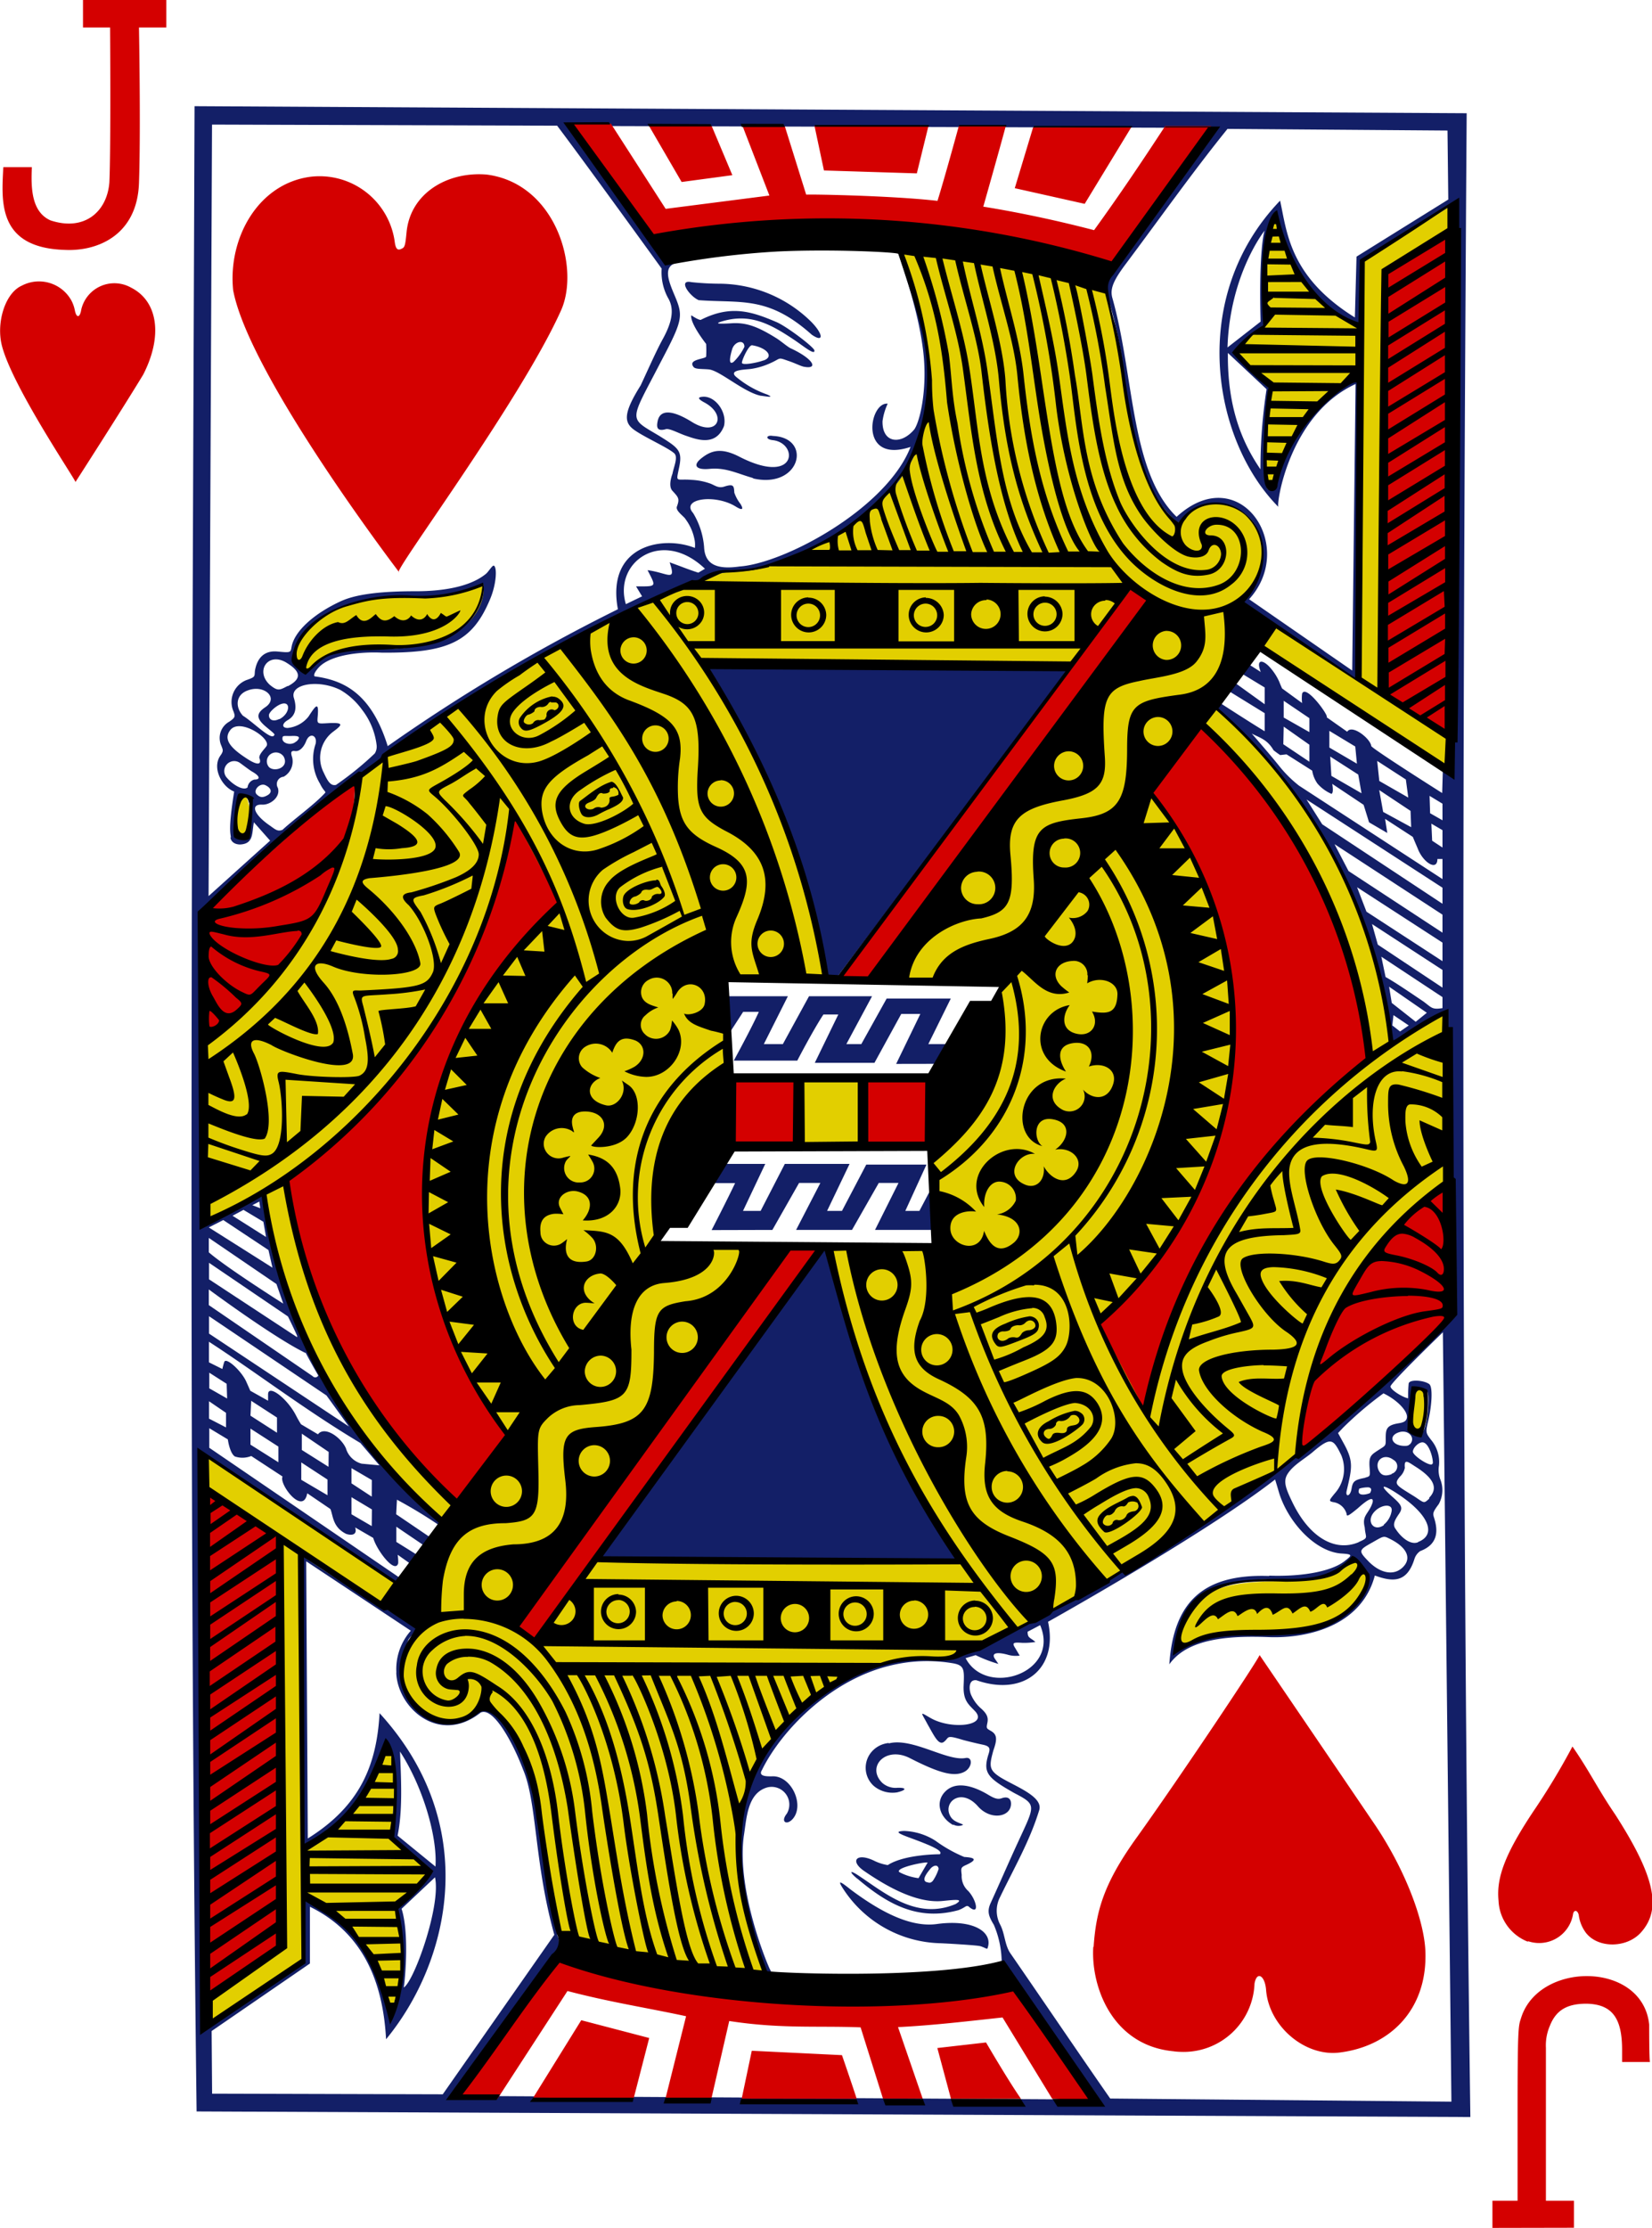<svg xmlns="http://www.w3.org/2000/svg" viewBox="0 0 211 284.5">
  <defs>
    <style>
      .a {
        fill: #e2cf00;
      }

      .b {
        fill: #131f67;
      }

      .c {
        fill: #d40000;
      }
    </style>
  </defs>
  <title>hj</title>
  <g>
    <path class="a" d="M186.16,30.48l-11.43,7.28-.16,8.5c-6.79-3.18-9.73-8.39-10.82-14.49-1.92,2.37-1.53,14.31-1.53,14.31-1.75.88-2.39,2-3.5,3.07a37.35,37.35,0,0,0,4.19,4.78c0-.06-1.42,12.44.27,12.93,1.55-5.33,3.6-10,11.18-14.83,0,0,.11,19.82-.36,39-3.22-2.17-10-6-14.37-10,5.67-7.15-.11-16.5-8.59-10.29-5.49-2.91-6.33-16.64-7.69-23.83-.26-1.44-1.54-5.66-1.54-5.66s-18.1-4.85-25.87-4.5c6.53,16.63,5.26,36.86-23.63,40.69C78.49,83.61,62.52,90.5,47,103.39,44.09,122.57,34,132,26.82,137.25c0,7.76-.06,15.46.27,23.28,0,.05,6.53-4.19,7.55-3.4,5.46,34.67,25.45,41.54,23.45,42.5-.32.16-6.54,6.41-6.54,6.41l-24.4-15.67c-.84,24-.36,48.42,0,72.44,4.31-2.38,12.22-8.07,12.22-8.07l.12-8.16c0-.78,11.09,6.79,11.12,15.81.87.58,2.76-13,1-14.44l4.57-4.6-5-4.63s1.24-7.67-1.3-12.09A17.28,17.28,0,0,1,39.67,239.9s-.17-37-.4-37l15.33,9.49c-1.14.22-4.06,5.53-1,9.83,1.86,2.62,8.52,2.44,9-.57,9.43,8.59,5.81,18.86,9.93,31l26.79,4.79c-11-20,1-42.78,22.6-41.15a51.5,51.5,0,0,0,7.72-4,79.51,79.51,0,0,0-6.09-8.29l-46.34-.75,21.6-39.59-14.21-.45s11.55-23.94,9.06-25.87c-.88-.67-.51-8.4-.51-8.4l12.68.46c.51-5.52-6.13-26.57-15.5-40.35l52.1.46-29.33,40,15.75.44-9.4,18.87,1.59,14.72-14,.45c2.41,20.37,17.87,41.9,23.37,48.51,9-2.1,25.8-14.68,36.28-22.51,1.3-13.62,6.12-25.26,18.74-34V133.41s-7.2,4.54-7.2,4.23c0-4.85-2.57-15-7.36-24.09-5.15-9.71-13.61-18.52-15.55-19.07,4.46-6.62,6.38-7.21,6.31-7.31l24.36,15.27ZM63.4,78.54a29.16,29.16,0,0,1-8.82,1.74c-7.38.38-13,1-16,6.87-.6,1.8.73,2.46,1.71,2.91C45.81,83.31,60.59,92.22,63.4,78.54Zm-32.76,31c0,1,1.1,2.51,1.64.89a6,6,0,0,0,0-4.18C30.84,105.42,30.66,108.59,30.64,109.52Zm79.9,32.66h-7.21l0,8.26,7.35.34Zm70.76,41.14c-.16.83-1,4.51.82,3.88C184.2,185.63,182.43,178.45,181.3,183.32Zm-6.79,20.75c-.84-1.21-3.48,1.8-5.64,2-9.59.5-16.67-.76-17.86,9.06,5.54-3.46,13.29-1.89,18.28-3C172.9,210.88,177.05,207.68,174.51,204.07Z" transform="translate(-0.76 -4.37)"/>
    <path class="b" d="M25.87,274C24.81,188,25.3,103,25.61,17.93l162.48.9c-.58,84.92-.69,170.11.47,255.88Zm7-165.57c.14-2.46-.9-3.48-1.8-1.79-.21.4-.91,4.68.75,4.85C32.86,111.6,32.75,109.53,32.82,108.47Zm-2.63,2.91c0-.57-.38-.82.43-5.89-1.54-.58-2.88-3-1.76-4.59.44-.61.31-.74.13-1.25a2.37,2.37,0,0,1,1-3.08c.76-.52.79-.65.54-1.32a3,3,0,0,1,1.67-4c1.17-.4,1-.45,1.07-1.18.28-1.64,1.2-2.62,2.88-2.46s1.67.15,1.8-.59c.37-2.07,3-4.32,6.26-5.82,1.66-.77,4.41-1.3,9.67-1.29,3,0,6.78-.45,8.93-2.25.35-.32.83-1.16,1-1,.4.26.3,2.31-.47,4.18-2.25,5.46-5.28,7-13.9,6.91-2.56-.12-6.33.22-7.94,1.81-.47.5-.79,1-.61,1.22,3.55.48,7.2,2,9.34,8.91A222,222,0,0,1,79.68,82.17c-1.53-8.2,5.75-9.46,9.83-7.83a3.18,3.18,0,0,0-.06-1.15,6.32,6.32,0,0,0-1.12-2.51c-.19-.37-1.33-1.07-1.11-1.63.37-1,.2-1.16-.57-2-.52-.54-.18-1.71,0-2.18.16-.88.75-2.13.23-2.61-.82-.73-3.57-1.94-5-2.91s-1.59-2.11.71-5.77c1-2.14,2-4.43,2.87-6,1.26-2.32,1.39-3.88.62-5.17a6.86,6.86,0,0,1-.81-3.74S75.8,25.57,71.92,20.42l-44.08-.14L27.4,118.8l7.86-7.08-2.07-2.34c-.28,1.39,0,2.74-1.76,2.83-.6,0-1.15-.28-1.24-.89ZM56.38,242.73c.26-3.88-1.65-10.28-4.53-14.69.13,3.36.37,7.45-.31,10.74ZM126,252.9c-.35-.11-3.24-.29-5.06-.38a15.23,15.23,0,0,1-12.55-7.05c-.64-1-.37-.92,1,.18,4,3,7.75,4.85,11,4.42,4.67-.65,7.18,1,6.53,3C126.84,253.37,126.8,253.17,126,252.9Zm-15.79-8.66c-.93-.78-1-1.14.1-.43,3.38,2.21,7.47,5.83,12.51,3.7,1.06-.66.09-.57-1.66-.39-2.68.27-6-1.06-9.93-3.76-2-1.32-1.1-2.44,1.11-1.41a6.1,6.1,0,0,0,1.81.59c2.17-1.41,6.74-1.39,6.64-1.38.52-.44-1.19-1.14-3.73-2.08-1.65-.6-2.05-.85-.82-.9a7.94,7.94,0,0,1,4,1.25,17.8,17.8,0,0,0,3.67,2.07c1,.07,2,.21.3,1-.78.34-.71.44-.62,1.3a2.54,2.54,0,0,0,.85,2.06c1.06,1.15,1.52,3.27,0,1.94-.32-.14-.35.14-1.25.49-5.23,1.44-9.13-.81-12.9-4Zm9.65.38a6,6,0,0,0,.79-1.6c-.1-.62-.66-.43-1-.08-.49.59-1.17,1.45-.61,1.75.31.09.58.21.82-.11Zm-1.79-.4,1.17-2c-.29-.13-4.23.66-3.61,1.22a7.23,7.23,0,0,0,2.45.77Zm4.44-6.79c-1.79-1-2.32-3-1-4.3,1.13-1.13,3-1,5.32.34.81.49,1.3.73,1.85.54.92-.33,1.28.17,1.2.87-.17,1.56-2.64,1.94-4.21.16-2.06-2.34-4.3-.7-3.65,1,.34.87,1,1,1.74,1.32,0,.12-.72.32-1.24,0ZM114.28,227c3-.78,7.39,2.29,9.78,1.87,1-.21.9,1.25-.17,1.78-1.26.62-3.06.2-6.86-1.74-3.14-1.65-5.67,1.09-3.57,3.14a2.56,2.56,0,0,0,1.9.62c1.06-.05,1.37.24,0,.58a3.72,3.72,0,0,1-3-.82,3.12,3.12,0,0,1-.16-4.48,3.31,3.31,0,0,1,2.07-1Zm-62.89-9a7.42,7.42,0,0,1,1.84-5.39l-13.36-8.86.2,35.39c6.62-4.12,8.8-9.29,9.17-16,13.07,14.31,9,31.72.83,41.64-.33-6.07-2.19-13.24-9.73-16.92v7.25l-12.55,8.62.06,8,29.46.08,14.25-20.37c-2.58-9.23-2.19-16.9-4-21.12-1.31-3.47-3.8-8-5.4-7.26-5.35,4.24-10.69-.66-10.79-5.15Zm11.23,4.08c4.65,3.21,5.86,8.57,6.85,13.26,0,0,2.42,16,2.5,16.25a2,2,0,0,1-.59,2.42c-4.29,5.74-12.64,18-12.64,18l81.87.47c-4.37-6.22-7.78-12.36-11.91-17.46a12.41,12.41,0,0,0-1-4.85c-.71-1.16-.88-1.77-.39-2.83,1.19-2.61,2.42-5.46,3.53-7.85,2.12-4.61,2.36-4.65-.53-6.15-3.43-1.94-4-2.58-3.33-4.85.27-.8.3-1.13-.76-1.34-.49-.1-1.69-.38-2.49-.6-2.32-.71-1.64-.27-2.49.31-.65.32-1.19-.88-2-2.29-.86-1.62-1.08-1.65.36-.82,2.66,1.54,7.38,1,5.72-.84-.82-.88-1.56-1.33-1.48-3.3s.12-2.55-1.25-2.82a19.69,19.69,0,0,0-8.23.3c-7.73,1.89-13.9,8.44-16.28,13.31-.53.85.69.8,1.21.81,2.53-.22,4.33,3.73,2.67,5.49-.76.79-1.53.3-.71-.72a2.26,2.26,0,0,0-2.49-3.36c-2.57.72-2.64,4-3,6.22-.87,6.51,2.51,15.21,3.33,17,0,0,.18.28.12.28s-.46.35-.64.17c-.59-.66-2.1-6-2.91-9.8-1.57-10.52,1.21-20.2,10.17-25.7,7.94-5.59,11.91-4.38,16.44-4.65A56.25,56.25,0,0,0,127.6,214c7.94-4.24,14.37-7.85,21.11-11.44,6.55-3.48,10.92-8.46,16.87-11.56.27-.15.56-.48.83-.62,7.45-6.31,14.8-12.52,19.24-16.85a7.92,7.92,0,0,0,1-1.24l-.75-36.48s-.75-.61-.75-1.19c0-1.26-.47-1-3.13.8-3.35,2.31-3.58,2.2-3.58,2.2-1.76-16.74-11-33.2-22.25-42.83l.47-.61s3.75,2.43,5.63,3.57V95.44l-4.48-2.76s-.4-.32,0-.91c.24-.32.86-.08.86-.08l3.62,2.61V92.16l-3-1.82.93-1.16,1.57,1c-.67-1.68.28-1.63,1.24-.51a7,7,0,0,1,1.14,1.8c.08.23.34.81.34.81l2.56,1.87a4.74,4.74,0,0,1,0-1.19c.43-1.32,3.52,2.91,3.13,3l2.63,1.85c.63-1,3,.92,3.07,1.83.2.4,9.06,6,9.06,6l.09-3.08,1-1.22.52-71-11.76,7.36-.15,8.59c-5.55-1.75-10.36-9.61-11.07-14.55-.36-.19-2,9.7-1.12,14a42.88,42.88,0,0,0-3.92,3.58L163,54.08A86.66,86.66,0,0,0,162.31,65c.18,1.71.22,1.94.75,1.94a.91.91,0,0,0,.81-.85c1-4.33,4.48-11.1,10.42-13.41.4,0,0,38.71,0,38.71L159.51,81.5c-.74-.62,1-.58,2-3.88,2.67-8.45-6.6-11.44-10.18-6.54-.6,0-3.06-3-3.43-4.22-2.73-5.37-3.24-11.47-3.78-16.36a60.55,60.55,0,0,0-1.82-8.06,3,3,0,0,1,.39-3.1c3.66-4.86,7.19-9.9,10.28-14.85,2.8-3.61,2.26-3.79,2.26-3.79l-82.09-.25L86.24,37.36l1.33.5c-2.27.29-1.5,2.23-.61,4.32,1.08,2.56,1,3.09-1.79,8.38-4,7.76-4.25,7.06-.23,9.46,2.48,1.55,3,1.89,2.57,4s-.46,1.45,1.59,1.63a8.29,8.29,0,0,1,2.46.5c.56.24,1,.59,1.7.36,1.21-.39,1.24-.1,1.29.77a4.9,4.9,0,0,0,.77,1.42c.47.75.25.88-.6.35-2.64-1.63-7.06-1-5.43.84a9.87,9.87,0,0,1,1.4,4.34c.1,2.16,1.53,2.91,4.53,2.48C101,76.3,114,69.3,117.06,61.44c-6.66,2.22-5.3-5.78-2.92-5.52a7.79,7.79,0,0,0-.66,2.22c-.07,2.86,2.38,3.08,4.06,1.06.74-1.07,1.62-5,1.19-9.47-.53-5.41-2.77-11.45-3.18-12.95,9.53,22.23.78,32-12.6,38.39-5.14,2.09-5.83,2.08-8.86,2.22-2.06.16-4,1.16-6,1.8-11.45,5.35-25.52,12-38.11,22a157.52,157.52,0,0,0-23.35,20v39.22c2.15-.32,5.63-2.37,7.7-3.54,2.36,14.65,10.06,31.62,22.82,41.72,0,0-.3.55-.31.55a61.07,61.07,0,0,0-5.38-3.26l-.1,1.86,4.29,2.91c.12.45-.73,1.08-.73,1.08l-3.54-2.4v1.94l2.74,1.71c.74.73-.9,1.11-.9,1.11l-1.67-1.18a5.71,5.71,0,0,1,.07,1.09c-.42,1.41-2.77-1.7-3.19-3.24l-2.31-1.34c.32,1-.51,1.05-1.16.82-1.73-.87-1.64-2.31-2-3.17L40,195.06c-.52,2.91-3.65-1.17-3.15-2.14l-4-2.62a3,3,0,0,1-2.09.06c-.67-.43-.9-2.18-.9-2.18l-2.37-1.43v2.5l24.32,16.6-.34.65-25.4-16.93,1,73.64,12.37-8.36c-.24-2.76.29-5.22,0-8.37,6.36,3.88,8.49,6.5,11.29,14.62,1.82-4.62,1.5-9.06.69-13.16,1.62-1.3,3.2-2.56,4-4.52-1.53-2.06-3-2.63-4.63-4.54-.13-2.33,1.26-9.26-.6-11.54,0,0-3.42,10.06-10.78,13.09-.23-10.63,0-37.34,0-37.34s7.56,5.1,11.42,7.17c1.81,1,3.08,1.54,3.1,2.22,0,.34-.72.77-1,1.26a12.19,12.19,0,0,0-.71,5.42,5.52,5.52,0,0,0,1.72,3.49c2.5,2.53,6.94,1.33,8.7-.61Zm14.65-18.81,29.09-39.78a133.2,133.2,0,0,0,16.93,40.21Zm14.38-41.82s2-3.88,3-6H91.06L93.19,153H98.5L95.66,159h2.25L101,153h8.27L106.4,159h1.9l3.1-5.91h7.69l-2.7,5.91h1.8l1.58-3,.38,5.43h-7.63l3-6H113l-3.42,6h-7.14l3.1-6h-2.72l-3.41,6Zm23.57-21.22,3.09-6.38h-2.44l-3.42,6.24h-7.62l3-6.17h-1.9c-1.29,1.94-3.34,5.89-3.34,5.89H94.48s2.29-4.18,3.2-6.23h-2l-1.63,2.52c-.57-1-.2-3.45-.29-4.51h7.63l-3.07,6.11h2.43l3.34-6.11h8.05l-3.28,6.11h1.91l3.24-5.82h8.19l-2.87,5.82h2.53l-1.11,2.52Zm-7.53-11.11-1.54.29c-2-16.49-11.32-33.34-15.28-40.29l46.49.64Zm54.59-95.3s-4.44,5.56-4.74,14.92l4.23-3.3c-.26-9.49.51-11.62.51-11.62Zm-4.69,15.62c-.07,6.95,1.8,11.4,4.16,14.86a67.47,67.47,0,0,1,.78-10.23ZM42.46,182.57l-15-10.12v2.22l17.86,11.86Zm-2.71-5.44c-4-1.94-12.32-8.1-12.32-8.1v2l13.26,9.07a.44.44,0,0,0,.6.07.48.48,0,0,0,.12-.16c-.51-.86-1.14-2-1.62-2.91Zm-3.68-8.79-8.64-5.89v1.84c2.22,1.94,9.51,6.55,9.51,6.55Zm-8.64-7.23,8.13,5.14L35.05,164l-5.77-3.83ZM173.47,90l.43-36.59c-8.47,3.88-10.15,15.33-9.86,15.69-8.42-8.49-11.6-26.79.22-39.11.88,4,1.18,9.71,9.55,14.92l.21-7.77,11.72-7.29-.1-8.81-28.1-.21c-4.37,5.4-8.72,11.54-13,17.26-1.62,2.16-2,3.17-1.72,4.28,2.84,10,2.28,22.23,8.22,28,8-7.34,15.46,3.71,9.26,10.52ZM52.05,248.12c1.08,3.33.34,10.05.27,10.05,1.29-.69,4.79-10.42,4-14.07M97,65.43c-2-.55-3.48-1.38-5.58-1.19-1.65.17-2.21-.37-1.21-1.24,1.32-1.1,2.6-1.54,5-.3,7.35,3.76,7.58-1.73,4.27-2.12-1-.1-.89-.7,0-.54,5.09.21,3.52,6.86-2.6,5.41ZM88.33,60c-1-.35-2.15-1-2.58-.81-1.1.29-1.14-.3-1-1,.31-1.68,2.07-1.38,4.38.06,3.32,2.07,4.6-.9,1.57-2.5-1-.54-.7-.69-.1-.72,1.57-.05,3.05,2,2.63,3.75C92.17,61.5,89.6,60.43,88.33,60Zm9.72-5.07c-2.15-.36-5.26-3.18-6.7-3.38-.81-.09-1.76,0-2-.31-.8-1,1.45-1,1.6-1.33a13.68,13.68,0,0,0,0-1.62c-.4-.52-2-2.63-1.91-3.64,0-.06.82.57,1.22.57,3.83-1.94,6.46-1.1,9.7.29,1.33.58,4.78,3.2,4.82,3.61.08.7-1.46-.61-2.66-1.4-3-2-5.63-3.44-9.34-2.25-.57.19-.47.3,1.43.18s3.38.45,5.76,1.94c.58.38,1.3,1,1.72,1.23,3,1.38,3.65,2.75,1.74,2.38-.41-.08-1.19-.49-2-.75-1.36-.48-.89-.33-2.2.26a9.26,9.26,0,0,1-2.48.76c-.7.11-3,.09-2,1a12.71,12.71,0,0,0,4,2.28c.88.41.2.3-.81.15Zm.25-4.53c1.41-.52.31-1.66-1.48-1.94-.41-.06-1.28,1.82-1.3,2.22s2,0,2.73-.28Zm-3.86.2a6.86,6.86,0,0,0,1.4-1.94c0-1-1.27-.7-1.57.32-.37,1.25-.4,2,.16,1.62ZM90,42.7c-1.15-.49-2.72-2.67-.93-2.3a35.09,35.09,0,0,0,3.69.2,16.84,16.84,0,0,1,11.6,4.85c1.56,1.58,1.66,2.75.08,1.66-5.59-5-9-4-14.45-4.41Zm43.57,169.22-1.56.82c0,.84.32.71,1,1.31a9.26,9.26,0,0,1-1.66.11c-1.14-.07-1.4-.06-.89.72l.54.91a3.7,3.7,0,0,1-1.55-.12c-1.41-.38-2.13-.2-1.59.57l.42.61a18.61,18.61,0,0,1-2.91-1.12l-1.28.38c2.65,5.07,12.12,1.87,9.52-4.21Zm46.17-7.24c1.46-1.21.76-2.68-1.38-3.76-.89-.44-.8-.45-2.25.38-1.78,1-1.9,1.07-.63,2.38,1.51,1.59,3.19,1.88,4.25,1Zm-5.43-3.4c1.34-.58.85-.48.76-1.86-.4-1.58.52-1.69,1-3.17.18-.81-.52-.51-1.88.72-1.12.92-1.45,1.15-1.44.7a2.08,2.08,0,0,0-1.58-1.46c-.81-.13-.62-.27.05-1.11a4.66,4.66,0,0,0,.85-4.91c-1-2.05-1.3-2.35-3.45-.56-1.11,1-2.67,1.76-3.43,3-.54.91-.23,1.78.63,3.56,2.13,4.44,5.43,6.44,8.51,5.1Zm7.57,0c2.37-.91,1.41-3.41-2.3-5.94-2.23-1.52-2.86-1.5-1,.15,1.21,1.06,1.4,1.42.88,2.18s-.89,1.38-.45,1.94c.64,1,1.84,2.09,2.85,1.71ZM48.26,197.12l-2.61-1.56v2.18l2.59,1.51Zm129.25,1.94a2.81,2.81,0,0,0,1-1.78c.12-1-1.57-.77-2.38.35s.12,2.36,1.38,1.5Zm5.8-3.44c1.17-1.21.6-2.49-1.82-4-.93-.6-1.41-1-1.3.19a2.11,2.11,0,0,1-.63,1.13c-.84,1-.46,1.08,1.92,2.57,1.21.81,1.13.88,1.82.24ZM48.25,193.37l-2.6-1.52v1.94l2.59,1.7Zm-5.66,1.94v-2l-3.35-2.19v2.22Zm131.77-.8c-.43,1.13,1.3.62,1.4.5.3-.57,0-.63-.11-.69-.3-.08-1.49.11-1.29.23Zm.76-1.44c.59-.19.66-.11.58-1.16-.13-1.59.12-1.72,1.19-2.41.87-.56.87-.47.86-1.44,0-1.18.07-1.68,1.65-1.94.64-.1,1-.26,1.06-.75.09-.84-1.28-2.25-3-3.07a45,45,0,0,0-5.15,4.38l-.65.69.78,1.42c1.22,2.24,1,3.06.31,6-.15.79.47.67.63-.28s.33-1.16,1.72-1.42Zm5.83-7.89c-.29,1.8.66,2.91,1.55,2,.5-.48.9-4.45.57-5.07-1.85-1.9-2,2.68-2.12,3.1Zm-29.77,29.75c6.87-3.93,15.69-.72,20.65-3.94,2.32-2.5,4.66-4.09,3.34-5.82-1-1.34-1.69-1.54-1.69-1.54a11.58,11.58,0,0,1-9,2.42c-8.9-.25-13.12,2.5-13.29,8.92Zm11.73-9.35c4.38.14,7.94-.59,9.55-1.83,1-.77,1.16-.91-.42-1-3.39-.27-6.83-4.12-7.94-7.85-.22-.77-.48-1.6-.48-1.6-9,7-29,18.17-29,18.17,1.32,6-3.13,9.58-9.16,7.46-1.05-.1-.91,1.22-.71,1.77a5,5,0,0,0,1.2,1.74c.89.76,1.06,1.25.92,1.94s-.12.69.4,1c.9.48.85,1.15.36,2.54-.53,1.94-.57,2.46.87,3.39,1.86,1.16,5.5,2.44,5,4.19-1.22,4-3.21,7.39-5,11.11a3.78,3.78,0,0,0,0,3.52c.64,1.21.56,2.67,1.39,3.79,4.57,6.62,8.51,12.46,12.67,18.43l43.58.4-1.09-98.25s-6.71,6.47-6.69,6.92,1.58,1.4,2.25,1.51a17.8,17.8,0,0,1,.07-1.87c.06-.59,2-.44,2.64.07.46.37.32,2.72-.13,4.63-.38,1.57-.32,1.59.36,2.49a4.38,4.38,0,0,1,1,3.29,3.39,3.39,0,0,0,.14,1.67,3.68,3.68,0,0,1-.18,3.25c-.75,1-.76,1.17-.59,1.71.61,1.87.38,3.46-1.76,4.27a1.94,1.94,0,0,0-.74,1c-.93,3-2.68,3-5.06,2.12-1.7,6.44-8.57,8.05-13.52,7.87-5.16-.2-10.4.18-12.73,3.47.54-7.76,4.12-11.57,12.71-11.28Zm15.57-13a1,1,0,0,0,.72-1.18.93.93,0,0,0-.47-.61c-1.13-.88-2.43,0-1.91,1.28.33.72.83.86,1.69.55Zm-135.74-2.8-3.43-2.33v2.08l3.41,2.15Zm6.48,1.71-2.43-2.85c-7.16-4.28-13.38-9.07-19.34-12.93v2.63l1.71.85s.13-.58.25-.91c.22-.63,2.19,1.13,2.82,2.56l.5,1.13L35,183.24v-.81c0-1.35,2.46.51,3.58,2.72.27.54.63,1.1.63,1.1l2.16,1.28c.86-1.13,3,.43,3.58,1.81a2.85,2.85,0,0,0,2,1.94Zm-12.9-.39v-2l-3.57-2.3,0,2.05Zm147.44.17c.09-.53-.44-2.59-1.25-2.71-.5-.08-1.29.67-1.29,1.19s2.38,2.07,2.5,1.52Zm-2.92-2.46c.79-.83-.19-1.94-1.4-1.54-1.41.45-.93,1.71.67,1.74.31,0,.52,0,.69-.2Zm-144.7-1.48v-1.94l-3.3-2.14-.09,1.9Zm-6.51-.68v-1.86l-2.17-1.48v2.22Zm.08-5.57-2.22-1.42v2l2.28,1.3Zm9-6.12c-.24-.59-1.17-2.48-1.17-2.48l-10.08-6.85v2.11l11.25,7.39ZM34,158.66l-.12-.85-.89.46Zm-2.14.21-1.4.75,4.28,2.71-.34-1.94Zm147.72-22.78,1.11-.77L178.74,134l-.15,1.31Zm2-1.24L183,133.7l-4.82-3.33.34,2.07Zm3.42-1.74V131.7l-7.81-5.16.54,2.59c1.38.78,3.06,1.94,4.82,3.12,1.07.78,1.07,1.07,2.42.86Zm0-2.62v-2.26l-9-5.86.74,2.63Zm0-3.38v-2.37l-10.91-7.07,1.2,3.12Zm0-5.94-13.79-9L173,115.6l12,7.87Zm0-3.44-17.36-11.26,2,3.16L185,119.78Zm0-3.67h-.65c0,1.61-1.84.45-2.51-1.33-.51-1.19-.63-1.49-.63-1.49l-3.54-2.3c.07.46.28,1.8.28,1.8l-2.33-1.36s-.68-2.22-.7-2.24l-4-2.67c.08.46.15,1.21-.11,1.27a4.94,4.94,0,0,1-1.78-1.31,3.9,3.9,0,0,1-.67-1.65l-3.28-2.08-.81.09a10.33,10.33,0,0,1-.85-.62c-.79-1.36-1.69-1.56-2.78-2.12,0,0,2.3,2.63,3.54,4.18a15,15,0,0,0,2.5,2.47L185,116.63Zm0-3.68-1.42-.83.1,2.18,1.32.87ZM42.31,105.59c.07-.14-.28-.3-.68-1.15a6.06,6.06,0,0,1-.56-5.08c.25-1.07-.73-1.51-1.19-.39-.34.89-.9,1.38-1.43,1.31s-.59.15-.37.82a2.23,2.23,0,0,1-1.1,2.46.94.94,0,0,0-.73,1.42c.38,1.19-1,2.2-2,2.14-1.6-.08-1,1.34,1,2.69.71.51,1,.78,1.6.52C38.28,109,41,107.05,42.31,105.59ZM181,110l-.08-2.08-4-2.66.5,2.79Zm4-.88V107l-1.65-1,.07,2.22ZM33.58,105.84c.39.38.77.42,1.38.06s.44-.91-.3-1.26S33,105.36,33.58,105.84Zm-1.2-.92a1.16,1.16,0,0,1,.87-1c.83,0,.68-.47-.26-1-.45-.27-1.23-.88-1.52-1.08a1.27,1.27,0,0,0-1.73,1.85C30.62,104.71,31.91,105.36,32.38,104.92Zm148.25,1.3-.31-2.31-3.66-2.37.27,2.56Zm-132-5.64a1.65,1.65,0,0,0,.24-1A9.1,9.1,0,0,0,47,95a9,9,0,0,0-2.76-2.52c-2.78-1.39-6.48-.79-5.95,1,.38,1.22.29,2.23-.78,2.85-.72.41-.81,1,0,1a3.9,3.9,0,0,0,2.65-1.45c.88-1.34,1.37-2.12,1.17.07-.08.91,0,.84,1.48.76,2-.09,1.61.27.46,1.13a4.16,4.16,0,0,0-1.16,5.2c.52,1.12.88,1.72,1.57,1.56A39.87,39.87,0,0,0,48.63,100.58Zm125.61,2.7-3.58-2.3.15,2.47,3.85,2.22ZM37,101a1.19,1.19,0,0,0-1.6-.38,1.12,1.12,0,0,0-.39,1.56,1.09,1.09,0,0,0,.13.17C35.88,103,37.71,102.37,37,101Zm-3.1.22c-.16-.5.78-1.31.93-1.63.44-1-3.44-3.54-4.65-2-.83,1.06-.25,2.12,2,3.58C33.54,102.09,34.19,102.09,33.92,101.25ZM173.86,99.7l-3.31-2v2.13l3.52,2.06ZM168,101.64V99.47l-3.28-2.31-.05,2.25ZM38.61,99.07c.6-.58.4-.78-.77-.71-.74,0-1-.08-1,.25-.13.68,1.15,1.07,1.77.42Zm-2.78-.81c.06-.16-.35-.46-1-1-1.3-1.07-1.45-1.73-.2-2.57,1.78-1.18-.09-2.91-2.15-2.18-1.68.55-1.68,2.2-.69,3.26,1.33.81,3.81,3.37,4,2.42ZM168,96.08l-3.28-2.22V96L168,97.86Zm-131.58.14c1.46-.72,1.54-2.54.08-1.88-.61.28-1.39,1-1.39,1.36,0,.62.59.86,1.32.48ZM37.52,92c1.9-1,1.61-1.94-.28-3.07-2.3-1.29-3.91,1.18-2,2.91,1,.8,1.2.69,2.27.12ZM40,90.25c3.08-3.23,5.11-3.06,9.17-3,10.46.1,13.67-4.79,13.34-8.22C57.4,81.52,52.86,80.19,48,80.91c-8.35,1.82-9.33,5.65-9.92,7.86Zm42-11c2.7,0,2.58.11,1.47-2.07,2.62.35,3.69,1.59,2.82-1,1.39.49,2.23.86,3.66,1.32L90.8,77c-5.56-5.29-11.71-.81-10.1,4.52l2.07-1Z" transform="translate(-0.76 -4.37)"/>
    <path class="c" d="M191.38,288.87V285.4h3.21V274.09c0-10.91.11-11,.44-12,2.23-7.3,15.52-7.29,16.37.81,0,3.95.07,4.78.1,4.78h-3.56v-1.56c0-4.05-1.27-5.82-4.56-5.88-2.5,0-3.9.85-4.68,2.86a6.27,6.27,0,0,0-.49,2.77V285.4h3.58l0,3.45ZM95.49,272.38l1.29-6.13,11.52.56s1.34,3.88,1.88,5.57Zm-26.62-.15L75,262.35l8.68,2.27-2,7.76Zm16.88.15,2.64-10.54c-5-1.08-9.66-1.78-15.15-3.22l-8.93,13.75L59,272.22c4.61-6,13-18.14,13-18.14a117.08,117.08,0,0,0,58.43,4.16s7.22,9.32,9.81,14.38l-5.09-.24L128.81,262c-4.42.47-8.75,1-13.35,1.23l3.15,9.14h-5.07l-2.86-9.11c-5.52-.22-10.17.21-16.78-.81l-2.28,9.92Zm36.47,0-1.74-6.48,6.22-.71s2.88,4.94,4.46,7.19ZM140.44,253c.31-4.51,1.23-8.05,5.52-14,5.48-7.65,15.43-22.55,15.68-23.28,0,0,10.21,15,14.78,21.74,3.9,5.82,6.27,12.26,6.4,16.15.25,7.44-4.56,12.09-11,12.87-4.41.53-9-3.38-9.35-8-.15-1.88-1.2-2.45-1.48-.79a9.06,9.06,0,0,1-9.39,8.7,7.77,7.77,0,0,1-1-.08c-7.91-.78-10.53-8.44-10.2-13.35Zm55.46-.68a5.89,5.89,0,0,1-3.74-5.23c-.29-2.91.79-5.91,4.44-11.4a89.08,89.08,0,0,0,5-8.29c2.15,3.09,3.26,5.46,5.44,8.65,5,7.77,6,12,3.39,15-1.79,2.12-5.57,2.17-7.13.11a4.84,4.84,0,0,1-.9-2.27c-.15-.6-.59-.68-.72-.13a4.38,4.38,0,0,1-5.74,3.5ZM66.41,212.13c7.73-11.5,35.06-48.56,35.06-48.56l4,.37s-24.27,33.08-36,49.87ZM27,194.25l9.53,6.7.06,52.22-9.68,6.65Zm39.55-85.38,5.77,11c-24.51,22.7-19.7,49.34-6.57,68.33a37.28,37.28,0,0,1-5.4,8.73c-17.76-11.44-23.17-41.2-23-41.52,19.57-17.09,22.26-22.53,29.21-46.62Zm100.13,81.34c1.27-16.8,9.68-27.79,19.1-34.5l.48,17.1c-6.17,5.73-12.69,11.71-19.58,17.35Zm-25.58-16.93c21.46-19.59,22.19-47.41,6.56-67.84l6.4-8.73c9.07,9.49,18,19.41,21.74,42.54C162.18,149.72,150.17,167,147,184.5Zm-29.57-22.79v-8h8l-.24,8Zm-17-.07-.12-8,7.94.06-.13,8.08Zm13.74-21.34s26.6-36.39,37-49.54l2.22,1.6-35.37,48.07ZM46.13,103.56c0,14.36-9.44,25.74-19.06,33.16l.13-16.34Zm5.6-26.13s-19.14-25.05-21.19-36c-.68-6.63,3.17-13.58,9.83-14.48a9.69,9.69,0,0,1,10.79,8.18c.12,1,.35,1.29.9,1,.4-.17.46-.38.63-2.12.49-5,5.26-7.76,10.21-7.35,8.86,1.12,12,11.94,9.49,17.41C67.15,55.71,50.61,77.85,51.73,77.43ZM1,48.5c-.74-2.91.4-6.7,2.54-7.65a4.73,4.73,0,0,1,6.33,1.88A4.64,4.64,0,0,1,10.32,44c.2,1,.64,1,.82-.1a4.34,4.34,0,0,1,6.36-2.8c3.42,1.72,4.09,6.16,1.55,11.11C16.2,56.91,10.4,65.92,10.4,65.92,10.26,65.4,2.32,53.7,1,48.5Zm184.9-14.24L186,98l-9-5.29.77-53.45ZM143,38c-20.3-5.17-38.77-6.71-58.22-2.63-2.53-2.95-11-15.28-11-15.28l5,.06,7,10.89,13.25-1.7-3.42-8.85H101l2.73,8.74c0-.07,10.77.1,16.77.79,1-3.22,2.74-9.62,2.74-9.62h6c-.82,3.07-2.89,10.36-2.89,10.36,4.77.77,9.49,1.79,14.15,3,3.21-4.43,6.18-8.85,9.08-13.29h5.87C153.72,23.41,143.37,38.18,143,38ZM1.18,25.71H4.83c-.12,2.6-.08,5.7,2.37,6.8,4.36,1.45,7.25-1.13,7.53-4.86.2-4.27.09-19.77.09-19.77H11.36V4.37H22V7.88H18.51s.24,13.27,0,19.89S13.24,36.5,9,36.28C.26,36,1,29.83,1.18,25.71ZM139.3,30.4l-8.93-2,2.34-7.76h12.53ZM87.82,27.61l-4.17-7.17h8l2.65,6.3ZM106,26.14l-1.21-5.7h14.56l-1.49,6.07Z" transform="translate(-0.76 -4.37)"/>
    <path d="M72.71,20l13,18.28A107.81,107.81,0,0,1,100,36.49c7-.34,15.42.09,15.49.3,0,0,2.22,6.53,3,9.71A25.75,25.75,0,0,1,118.32,59c-1.53,4.79-2.34,6.23-5.77,9.53a31.26,31.26,0,0,1-9.82,6.42C97.6,77,97.08,77,94.05,77.16a5.76,5.76,0,0,0-3.28.72c-.34.12-.57.46-.87.55a1.8,1.8,0,0,1-.73,0,206.63,206.63,0,0,0-39.55,22.22c-.11.09-.19.46-.3.55-.8.64-1.55,1.13-2.33,1.72-.11.08-.35-.07-.46,0C34.94,111.65,28.37,118.74,26,120.78l.24,40.65s5.27-2.65,7.94-4.26a65.09,65.09,0,0,0,22.62,41.65l-5.51,7.41-25.33-17,.35,75,13.48-9.15v-7.91c4,2.65,7.94,3.68,10.79,15.72,2.28-4.24,2.06-10.54,1.06-14.75,0,0,3.43-2.75,4.47-4.85l-5-4.34S52.4,228.42,50,226.32c-1.92,4.74-3.4,9.8-10.34,13.48l-.08-36.54c3.47,2.15,6.76,4.59,10.21,6.79l.46-.09,3.57,2.39a13.93,13.93,0,0,1-.73,1.25c-4.32,6.42,2.89,14.28,8.75,9.55,2.29-1.85,6.6,5.82,7.41,13.26.83,4.78,1.28,10.73,2.61,14.88a2,2,0,0,1-.62,2.63c-4.5,6.18-13.53,18.63-13.53,18.63h6.46l.47-.73h-4.8C64,266.45,68,260.18,72.24,255c16,5.82,42.12,7.23,57.92,3.67,3.26,4.47,6.43,9.16,9.57,13.72h-4.54l.63,1h6.1L129,254.68c-8.93,2.59-30.67,1.58-30.27,1.37,0,0-.06-.15-.82-2.26-3.74-11.78-4.08-22.25,5.29-30.7,5-4.33,10.53-7.18,16.74-6.64,2.78,0,2.82-.2,4-.7a15,15,0,0,1,2-.58l6.29-3.41.83-.16,1.81-1,.37-.43,2.93-1.46h.33l4-2.22.05-.31,1.55-1,.37.38c.44,0,15.49-9.62,21.77-15l.39.13c7.33-5.82,17.3-14.94,20.26-18.43l-.2-17.34-.25-.2-.11-19.2h-.56V133.2c-3.24,1.18-6.81,4.12-7.05,4a67.27,67.27,0,0,0-22.33-42.36l5.34-7.22,24.81,16.33.07-4.77h.31c.3-18.29.46-65.7.46-65.7h-.24V29.6l-12.7,7.93-.18,8c-5.62-1.81-9.19-8.42-10.37-14.31-1.63.65-2.39,6.85-1.78,14.7a13.27,13.27,0,0,0-4,3.48,34.34,34.34,0,0,0,4.68,4.5c-.36.75-1.1,11.22-.36,12.52.34,1,1.51.83,1.51-.18,1.72-8.18,9.65-13.58,10.1-13l-.2,37.68L159.7,81.25c3-3.26,3.58-8.73-.14-11.46a5.64,5.64,0,0,0-7.82.7,5.13,5.13,0,0,0-.44.6c-4.58-2.91-6.12-13.71-6.78-17.93a51.3,51.3,0,0,0-1.33-7.37,23.94,23.94,0,0,1-.91-4.5,2.26,2.26,0,0,1,.63-1.76l13.7-19h-7l-.07.12h5.51L142.73,37.74a122.89,122.89,0,0,0-58.46-3.47l-10.19-14h4.64l-.19-.3Zm10.75.18.2.34h8l-.12-.3Zm11.91,0,.15.41H101l-.17-.4Zm27.88.14,0,.2h6l.05-.2Zm-18.44,0,.06.23h14.52v-.22Zm28,.13-.06.19h12.53l.1-.18Zm52.82,10.49v2.57l-8.42,5.24c-.21,11-.53,53.43-.53,53.43l-2-1.29.4-53.11S182.51,33.05,185.59,30.89ZM163.51,33h.24l.09.6h-.49Zm.59,1.56.22.81h-1.23l.21-.79Zm21.24.42v1.69l-7.25,4.43V39.38Zm-22.41,1.41h1.9l.31,1h-2.38Zm-46.65.49,1.27.19c2.92,6.79,3.67,12.61,4.17,18.68,1.16,7.87,3.51,15.77,5.13,19.12H125a92.49,92.49,0,0,1-5-18.16,32.14,32.14,0,0,1-.2-3.8,56.65,56.65,0,0,0-3.55-16Zm2.4.27,1.61.17c1.13,4.85,2.79,9.37,3.46,14.21,1.08,7.76,1.64,15.66,5.47,23.29h-1.51a63.73,63.73,0,0,1-4.65-16.38c-.72-3.34-.72-5.82-1.11-8.86a78.67,78.67,0,0,0-3.26-12.43Zm2.46.23,1.62.24c1.07,4.78,2.9,10,3.38,14.38,1,8.81,2.4,17,5.25,22.85h-1.13c-4.4-8.33-4.47-15.74-5.7-23.53-.72-4.59-2.26-9.18-3.42-13.91Zm2.59.38,1.43.21c1,4.76,2.79,10.15,3.19,15,.75,8.56,2.3,15,5.55,21.93h-1.34c-4-6.73-4.47-15-5.69-23.29-.66-4.64-2.19-9.28-3.13-13.83Zm61.61,0v2.07l-7.25,4.6V42.29Zm-59.3.4,1.49.24c1,4.59,2.76,9.48,3.18,14,.73,7.64,2.17,15.37,5.39,22.47l-1.39.08a58.85,58.85,0,0,1-5.53-22C128.86,48.26,127,42.62,126,38.11Zm39.55,0,.52,1.24-3.48.16V38.12Zm-37.05.45,1.78.34c1.88,7.32,2.38,14.26,3.67,21.23,1.6,8.65,3.29,13,4.67,14.62H137.2c-3.6-7.44-4.88-14.85-5.71-22.61-.49-4.55-2-9-3-13.58Zm2.71.49,1.36.28a125.65,125.65,0,0,1,3.06,17c1.3,10.3,4.8,18.13,5.55,18.44l-1.49-.06c-3.25-4.39-4.45-11.86-6-22.39-.7-4.63-1.4-9-2.43-13.31Zm2.19.43,1.52.37s1.37,5.27,2.4,12.26c.87,5.82,1.32,17.29,7.8,23.89,3.24,3.29,8.94,6.14,12.82,3a5.08,5.08,0,0,0,1.73-6c-1.67-4-7.36-3.29-5.46.88.2,1-1.14,1-2.06.06a2.53,2.53,0,0,1,0-3.32c1.46-2.31,5.37-2.54,7.67-.48,3.67,3.51,2.08,9.54-2.57,11.46-5.35,2.22-12.24-2.37-15-6.8C137.79,67.23,137.09,60,136,52.29c-.58-4.11-1.61-8.47-2.59-12.76Zm2.29.62,1.54.37s1.7,7.42,2.26,11.81C140.22,57.7,141,64.1,143.36,69a18.72,18.72,0,0,0,5.79,7.15c1.87,1.29,3.55,2.11,6,1.59,2.87-.62,3-5,.25-5-1.4,0-.49-1.32.67-1.36,4.13-.13,4.25,6.23.37,7.65-4.46,1.62-9.26-1.44-12.24-5.28-5.21-7.92-5-15.14-6.15-21.51a117.39,117.39,0,0,0-2.36-12.18Zm31.23.23,1,1.23h-5.24V40.39Zm-28.93.4,1.48.51a109.2,109.2,0,0,1,2.41,12.54c1.06,6.56,1.41,12,4.87,16.74,1.45,1.94,4.17,4.6,5.89,4.91,1.06.22,2.16,0,2.44-.8.44-1.29,1.58-.7,1.6.48a2.18,2.18,0,0,1-1.67,1.94c-5.1.86-9.77-5.4-11.19-8.57-1.91-4.62-2.73-9.78-3.56-16.2-.36-2.73-2-11.39-2.24-11.57Zm47.32.24V43l-7.24,4.46v-2Zm-45.1.39,1.66.45a94.72,94.72,0,0,1,2.2,11.3c.84,6.33,2.63,13.69,6,17.47a8.71,8.71,0,0,1,.64.83c.24.52,0,1.4-.29,1.4-6-3-7.39-15.25-7.94-19.41a95.78,95.78,0,0,0-2.3-12.09Zm23.23,1,5.27.15L170,43.69l-6.95-.06c-.78-.72-.3-.64.42-1.28ZM185.31,44v1.72l-7.25,4.5V48.49Zm-21.69.55,7.71.13,2.75,1.62-11.79-.1Zm21.69,2.18v2.06l-7.25,4.46V51.33Zm-24.54.39,13.1.13v1.39l-14.09-.33Zm-1.71,2.37h14.82v1.54L160.48,51Zm26.25.24V51.9l-7.25,4.4v-2ZM161.85,52H173.2L172,53.3l-8.56-.09Zm23.46.75v2l-7.25,4.46v-2Zm-14.89,1.56L169,55.63l-5.88-.08.2-1.2Zm14.89,1.42V58l-7.25,4.34V60.36Zm-22.26.8,4.85.1-.74,1h-4.25Zm-43.67,1.73c.73,5.49,4.8,16.5,4.8,16.5h-1.6a73.44,73.44,0,0,1-4-13.59c-.11-.6.33-2.74.81-2.89Zm43.35.31,3.74.07-.73,1.44h-3.05Zm22.58.34v1.94l-7.25,4.37V63.47Zm-22.7,1.94,2.47.07-.58,1.31-1.92-.06Zm22.7,1v2l-7.25,4.41V66.34Zm-67.49.44c.73,4,3.82,12,4.06,12.54h-1.37c-.06.18-3.21-7.19-3.55-10.35-.1-.58.26-1.89.93-2.13Zm44.73.85,1.47.06-.25.75h-1.19Zm.13,1.8h.77l-.18.72h-.48Zm22.6,0V66.7L178,71.19V69.61ZM116,65.1c1.1,3.21,2.2,6.46,3.5,9.58h-1.63a67.14,67.14,0,0,1-2.67-7.26,2.18,2.18,0,0,1,.8-2.28Zm-1.63,2.14,2.71,7.38h-1.47c-.64-1.48-1.34-3.14-1.84-4.67s-.46-1.64.67-2.71Zm70.9.45v2L178,74V72.45Zm-72,2.87,1.49,4.09-1.9-.05a12.27,12.27,0,0,1-1-3.66c0-.62-.16-1.22.28-1.48.87-.38.77,0,1.19,1.18Zm-2,1.68.8,2.39h-1.78a5.14,5.14,0,0,1-.52-3.08c1.07-1.21,1.14-.58,1.54.78Zm74.05-1.42v2l-7.25,4.26V75.18Zm-76.56,1.46.75,2.37h-1.6a4.28,4.28,0,0,1-.11-1.85Zm-2.09,1.22h0c.23,1,0,1.1,0,1.09h-2.24a11.63,11.63,0,0,1,2.28-1Zm78.65.61v1.63l-7.22,4.54V78.63ZM99,76.69l43.66.11,1.46,2s-4.24.12-18.15,0c-11.71.15-35.23-.24-35.23-.24L93,77.51a28.3,28.3,0,0,0,6-.73Zm86.34.23v1.8L178.06,83V81.36ZM62.52,78.74a19.89,19.89,0,0,1-9.23,1.69C48,80,40,82.17,38.34,87.12c-.51,1.74-.51,1.79.45,2.69a3.53,3.53,0,0,0,1,.73c.86-.72,2-2.09,3.18-2.49a17.53,17.53,0,0,1,5-.65c5.6-.24,6.86-.47,8.25-.83,3.07-.79,6.15-3.74,6.33-7a3.15,3.15,0,0,0-.1-.81Zm-.15.44c-.59,6.79-8.17,7.76-11.5,7.54-6.76-.4-9.42,1.58-10.49,2.8-.35.33-.56.26-.5,0,.79-3.79,7-3.93,10.2-3.88,7.73.34,9.68-3.3,9.46-3.33-.58.26-1,.48-1.6.75-.26.11-.21,0-.88-.42,0,0-.77,1.74-1.75.13,0,.09-.71,1.44-2.06.18,0,.13-.81,1.29-2.13.1-1.24,1-1.83.47-2.36-.26-.39.23-1.54,1.75-2.49.12-1,.63-1.45,1.32-2.33.9-2,.36-3.82,2.42-4.54,4.3-.23.64-.69.74-.74,0-.25-1.94,3.06-5.37,6.38-6.31,2.58-.73,4.34-1.26,10-1a21.37,21.37,0,0,0,7.36-1.57Zm82.78.52,2,1.35-35.55,48L108.5,129Zm-57.09,0h4v6.54H88.65L87.4,84.42a2.2,2.2,0,0,0,3-.74,2.1,2.1,0,0,0-.76-2.9,2.21,2.21,0,0,0-3,.74,2.09,2.09,0,0,0-.3,1.12,1.5,1.5,0,0,0,0,.3L85.05,81c.61-.32,1.24-.62,1.88-.89.34-.15,1.17-.42,1.17-.42Zm12.46,0h6.86v6.54h-6.86Zm15,0h7.1v6.57h-7.1Zm15.32,0H138v6.54h-7.1Zm54.34.15.1,2-7.25,4.32v-2Zm-51,.67a2.24,2.24,0,1,0,2.29,2.24h0a2.28,2.28,0,0,0-2.25-2.2ZM104,80.65a2.24,2.24,0,1,0,2.29,2.24h0A2.26,2.26,0,0,0,104,80.69Zm15,0a2.24,2.24,0,1,0,2.3,2.24h0A2.29,2.29,0,0,0,119,80.72Zm7.73.27a1.88,1.88,0,1,1-1.93,1.88h0a1.89,1.89,0,0,1,2-1.79Zm-30.43,0a1.44,1.44,0,1,0,0,.1Zm45.65.07a1.84,1.84,0,0,1,1.19.44l-2.14,2.88a1.71,1.71,0,0,1-.63-2.38,1.81,1.81,0,0,1,1.54-.85Zm-30.13,0a1.83,1.83,0,1,0,0,.1Zm-23.25.26a1.41,1.41,0,1,1-1.43,1.41h0a1.4,1.4,0,0,1,1.41-1.41Zm-4.4.08a100.19,100.19,0,0,1,21.58,47.46l-2-.1A102.72,102.72,0,0,0,82.21,82Zm50.11,0a1.48,1.48,0,1,1-1.53,1.48,1.5,1.5,0,0,1,1.53-1.48ZM104,81.45a1.49,1.49,0,1,1,0,3,1.49,1.49,0,1,1,0-3h0Zm15,0a1.49,1.49,0,1,1-1.52,1.49A1.51,1.51,0,0,1,119,81.45ZM157,82.52c.81,6-.78,9.91-5.48,10.55-6,.79-6.77,1.24-6.8,6.79,0,6.57-1,8.47-5.81,9-5.36.58-6.6,1.2-6.12,7.76.35,4.75-1.57,6.79-5.7,7.66-3.22.69-6,1.74-7.21,4.93h-3c.76-5,6-7.4,9.21-7.56,3.56-.83,4.31-2,3.73-8.09-.44-4.59,1.29-6,6.8-7,4.42-.84,5.5-2.08,5.25-5.61-.52-7.55,0-8.73,4.4-9.61,2.23-.52,5.88-.76,7.27-2.43,1.58-1.94,1.17-3.52,1-5.82Zm28.33.19v1.94L178.1,89V87.09ZM78.62,83.92c-1.55,6.55,3.79,8,7,9.08,3.78,1.29,4.7,3.15,4.26,9.7-.31,4.93.24,6,3.5,7.76,5,2.51,6.33,6.09,4.12,11.33-1.37,3.22-.65,4.14.21,7H95.33a7.7,7.7,0,0,1-.47-7.36c2.06-4.55,2-6.8-2.6-8.88-3.57-1.59-4.66-3.09-4.89-6.35a24.31,24.31,0,0,1,.25-5c.42-3.77-1-5.39-6.65-7.45-2.54-1-4.26-3.07-4.77-6.47a8.79,8.79,0,0,1,0-2Zm85.14.7,21.65,14.09-.15,3.13-23-15Zm-13.9.32a1.85,1.85,0,1,1-.18,3.7,1.86,1.86,0,0,1,.09-3.71Zm-68.11.81A1.68,1.68,0,1,1,80,87.43a1.7,1.7,0,0,1,1.72-1.68Zm103.59.19-.07,1.94-7.13,4.31V90.25Zm-113,1.32c6.55,8.35,13,16.93,17.94,33.14l-2.11.79A96.16,96.16,0,0,0,70.27,88.37Zm17.1-.07h49.32l-1.27,1.65-47.15-.46Zm95.94,1.56v2.06l-5.46,3.25-1.61-1ZM69.41,89l1,1.24s-1.05.81-2.23,1.63c-3.24,2.26-3.65,2.51-3.87,4-.51,3.49,3.16,5.21,6.85,3.19,1.33-.59,4.22-2.39,4.22-2.39l.84,1.21s-4.16,3-6.6,3.72c-5.35,1.53-9.34-5.1-5.39-9a20.48,20.48,0,0,1,2.9-2C68.14,89.82,69.41,89,69.41,89Zm22,.82,45.45.27-29,38.8-1.28-.07c-2.26-14.6-7.83-27.21-15.14-39ZM71.58,91.47l2.66,3.63a23.65,23.65,0,0,1-4.59,3.15c-2.29,1.22-4.78-1-3.34-3s5.3-3.8,5.3-3.8Zm113.74.37v1.94l-3.15,1.94-1.44-.9ZM71.25,93.3A6.5,6.5,0,0,0,67.19,96a1.07,1.07,0,0,0,.09,1.31c.42.54.93.5,2.45-.29,3.08-1.61,3.66-2.56,2.3-3.5a1.3,1.3,0,0,0-.67-.19Zm-.1.77h.62c.54.23.37.87-.19,1a.66.66,0,0,0-1,.71c-.23.53-.22.49-.9.56a.75.75,0,0,0-.84.38.88.88,0,0,1-1.15-.1c-.16-.28.28-1,.61-1a2,2,0,0,0,.72-.41c0-.49.6-.57.77-.57a1,1,0,0,0,1-.42A.41.41,0,0,1,71.1,94Zm114.13.46v2.91L183,96Zm-126,.36a81.58,81.58,0,0,1,18,33.8l-1.65,1.07c-2.5-9.87-6.36-20.29-17.78-33.85Zm96.83.16a66,66,0,0,1,22,42.32l-2,1.24a67.25,67.25,0,0,0-21.31-41.87Zm-7.4.88a1.85,1.85,0,1,1-1.9,1.85,1.87,1.87,0,0,1,1.9-1.85h.06Zm-91.74.72s1.74,1.74,1.74,2.16c0,.82-.67,1.29-4.67,2.72-.68.24-3.64.9-3.64.9l-.11-1.4c1.51-.53,5.56-1.47,5.86-2.32.14-.33-.58-1.16-.43-1.16ZM84.51,97a1.69,1.69,0,1,1-1.73,1.69h0A1.69,1.69,0,0,1,84.44,97s.06,0,.08,0Zm69.66.49a67.37,67.37,0,0,1,21,42c-14.57,11.58-24.48,26.15-28.41,44.37-2-3.17-3.59-6.79-5.39-10.37,19.44-16.71,23.54-46.79,6.71-67.87ZM77.68,99.68l.87,1.33s-.18.17-2.91,1.82c-4,2.41-4.63,4-3.3,6.47s2.87,2.66,7.15.64c1.51-.72,2.79-1.47,2.79-1.47l.69,1.39a21.14,21.14,0,0,1-5.56,2.88C74,114,70.66,111.87,70,108c-.44-2.85.83-4.38,5.89-7.19C76.42,100.47,77.68,99.68,77.68,99.68Zm59.6.63a1.86,1.86,0,1,1-1.89,1.86,1.88,1.88,0,0,1,1.89-1.86ZM60,100.38l1.15,1.06s-.49.71-3.31,2.37c-2.54,1.49-2.8,1.25-1.54,2.29,2.35,2,5.62,6.25,5.61,7.37s-1,2.06-2.89,2.91a48.94,48.94,0,0,1-5.71,1.94c-1.19.13-1.53.59-.34,1.65,2,2.27,3.76,7.13,3.06,8.6-.77,1.67-1.72,1.94-9.21,2.29-.85,0-1.26-.19-.8.88a25.37,25.37,0,0,1,1.36,5.13c.59,2.91.49,4.26-.68,4.85-.66.34-5.87.22-8-.19-2.47-.48-2.74-.51-2.34,1.06.52,2.17.84,8-.83,9.09-.7.45-1.45.33-4.51-.67-2-.65-3.64-1.37-3.64-1.37v-1.81c1.59.64,6,2.49,7.19,1.94,1.47-2.06-.57-9.28-1.35-10.83-1-1.85,0-2.25,2.22-1.11,1.14.79,10.92,4.57,10.39,1.18-.6-3.21-1.67-6.87-3.73-9.15s-1-3,1.17-2.07c3.77,1.65,11.56,1.25,11.17-.46-.51-2.78-3.09-6.55-6.63-9.46-1-.81-1-1.16.14-1.36,3.3-.26,12.75-1.21,11.43-3.37a22.2,22.2,0,0,0-4-4.78,17.58,17.58,0,0,0-5.13-2.86l.05-1.33c4.3-.35,6.55-1.61,9.7-3.78Zm-10.35,1.35c-1.55,15.8-8.31,28.81-22.26,37.89l-.08-1.76c12.28-9,18.16-21.81,19.76-34.2Zm29.77,1h0A46.38,46.38,0,0,1,81.64,107c-1.33,1.2-4.84,3-6.27,2.56-2.2-.69-2.55-3-.42-4.35a25.65,25.65,0,0,1,4.41-2.52Zm-17.86-.25,1.15,1a11.17,11.17,0,0,1-2,1.72c-1.29,1-.84.59,0,1.74.77.91,2.16,2.75,2.16,2.75l-.42,2.44a40.56,40.56,0,0,0-4.88-5.6c-1.09-1.1-1-1.13.54-1.94,1.2-.61,2.15-1.37,3.31-2ZM92.86,104a1.69,1.69,0,1,1-1.73,1.69h0a1.69,1.69,0,0,1,1.61-1.66ZM79,104.16c-1.64.42-3.25,1.86-4.15,2.49-.33.23-.07,1.38.25,1.77s1.15.43,2,0c.37-.21,1-.54,1.5-.74,1.26-.57,1.79-1,1.74-1.48-.34-.6-.86-2-1.52-2Zm.09.73a.77.77,0,0,1,.66.87.36.36,0,0,1,0,.1c-.79.42-1.23.07-1.13.65,0,0,.08.91-1.07,1a1,1,0,0,0-1,.14c-.81.33-1.52-.37-.64-.76.24-.11.82-.29,1-.64s.46-.78.87-.54c.21,0,.7,0,.86-.29-.07-.38.21-.41.41-.42ZM46,104.78c.35,1.77-.74,4.85-1.36,6.64-3.67,4.69-9,7.09-14.06,8.73a7,7,0,0,1-2.63.19c6.86-7,12.87-12.19,17.91-15.54Zm-12.79,1.59c0-.39-1.79-.88-2-.62-.34.31-.88,5.2-.53,5.55s1.85.63,2,0a44.92,44.92,0,0,0,.39-4.9Zm31.38-.15,1.2,1.46c-2.54,23.57-19.76,44-38.15,52v-1.56c21-10.81,33.74-28.79,37-51.95Zm83.22.1,2.29,3.07-3.27.1Zm-115.21.57a14.12,14.12,0,0,1-.43,3.42c-.2.72-.77.56-1-.11a6.46,6.46,0,0,1,.39-3.48c.45-.77.81-.64,1,.17Zm17.41.43c1.13,0,7.11,3.61,6.32,5.4-.64,1.43-5.66,1.54-7.94,1.34l.35-1.38a10,10,0,0,0,3.36,0c2.81-.18,2.6-1.12-.61-3.11l-1.85-1.06Zm16.6,1.94a82.65,82.65,0,0,1,5.27,10.36c-22.66,20.9-20.9,49.35-6.62,68l-6.15,8.12a68.44,68.44,0,0,1-21.38-40.56,71.22,71.22,0,0,0,28.78-45.92Zm84.12.92,1.35,2.52h-3.24Zm-14,1.26a1.86,1.86,0,1,1,0,3.71,1.84,1.84,0,0,1-.14-3.68ZM84,112l.64,1.43c0,.18-4.58,1.6-6.06,3.44a3.86,3.86,0,0,0-.48,4.66c1.32,1.74,2.25,1.94,4.47,1.31a28.75,28.75,0,0,0,5-2.16l.29.73s-2.58,1.47-4.55,2.56a5,5,0,0,1-2.4.56,5.16,5.16,0,0,1-3.15-9.09,26.93,26.93,0,0,1,3.91-2.24Zm59.24.89c14.78,20.83,4.66,43.66-4.87,51.73l-.26-2.45a38.63,38.63,0,0,0,3.78-48.06Zm9.51,1,1.16,2.57-3.44-.35Zm-59.55.84a1.69,1.69,0,1,1-.16,0h.16Zm48.28.33c12.91,18.44,5.73,47.72-19,56.65l-.13-2.06c25.19-10.29,27.66-37.7,17.54-53.15Zm-56.13.11L87,119.41a12.84,12.84,0,0,1-5.18,2.13c-1.82.4-3.24-2.67-1.84-3.88a14.88,14.88,0,0,1,5.38-2.61Zm-42,0c.3,0,0,.72-.81,2.57-1.71,4.07-1.83,4.16-6.17,4.85a21.42,21.42,0,0,1-5.54.28c-2.42-.22-3.45-.89-1.88-1.21a39.89,39.89,0,0,0,12.75-5.51,6,6,0,0,1,1.51-1Zm82.3.5a2.09,2.09,0,1,1,0,4.17,2.1,2.1,0,0,1-2.14-2.07v0a2.1,2.1,0,0,1,2-2.07Zm-64.51.59-.18,1.6s-2.63,1.35-3.87,1.87c-1,.38-1,.45-.71,1.32a31,31,0,0,0,1.8,3.88l-1.1,2.43a28.82,28.82,0,0,0-2.61-6.54c-1.17-1.59-1.39-1.78.43-2.12A37.56,37.56,0,0,0,61.12,116.18Zm23.46.52c-1.29,0-4,1.11-4.23,2.11-.15.58,0,1.37.5,1.56,1.34.48,4-.6,4.74-1.58.22-.3-.12-1-.36-1.31S85.08,116.67,84.58,116.7Zm.06.85h.07c.22,0,1,1,.12.89a1,1,0,0,0-.83.34c0,.47-.73.65-1,.48a.55.55,0,0,0-.64.28c-.49.35-1.13.33-1.21.08a.89.89,0,0,1,.78-.86,2.42,2.42,0,0,0,.69-.45c.15-.5.67-.41,1-.39s.73-.33,1.06-.37Zm69.58.08,1,2.58-3.4-.3Zm-14.58,3a2.37,2.37,0,0,1-2.38.84c.84,1,1.22,2.31.39,3.2-1.24,1.23-3.63-.66-3.45-.84l4.3-5.6a1.6,1.6,0,0,1,1.35,1.82,1.5,1.5,0,0,1-.21.58Zm-93.35-1.46s5.23,4.4,5.27,6.38a1,1,0,0,1-.84,1.19h0c-2,.66-7.76-1-7.76-1l.73-1.36c.9.24,5.32,1.36,5.71.81s-3.73-4.47-3.73-4.48ZM72.22,121l.63,2.13-2.14-.52Zm83.45.38.55,2.91-3.42-.78Zm-65.23,0,.51,1.72c-22.7,10.29-29.32,34-17.49,53.42l-1.34,1.79c-15.84-25.14.21-50.57,18.32-57ZM70,123.27l.3,2.62-2.64-.16Zm-31.25-.07c.46,0,.54.24.54.49a20.08,20.08,0,0,1-3,3.89c-1.61.63-7.82-2-8.74-3.89-.18-.57.42-.32,1.8,0,3.49,1,7-.36,9.44-.44Zm60.47,0a1.69,1.69,0,1,1-1.71,1.7v0a1.69,1.69,0,0,1,1.67-1.7h.06Zm-71.45,2.07a14.81,14.81,0,0,0,6.52,3.21c1.4.31,1,.44-.31,1.75s-1.11,1.4-2.35.79c-2.07-1-4.31-3.35-4.22-4.61,0-.53.09-1.16.32-1.16Zm128.92.29.42,2.79-3.28-1.11Zm-89.87,1L67.87,129,65,128.94Zm72.88,2.38c0,.35-.08,1-.08,1,1.68-1,4-.19,3.86,1.51-.1,2.39-1.29,2.41-3.25,2.09,1.07,1.74-.2,3.41-2.21,2.77-1.84-.58-1.48-2.48-.63-3.59-4.32.69-5.47,6.7-.48,8.49-1-1.53-1.25-3.33.92-3.64,2-.28,2.89,1.21,2,3,1.89-.64,3.69.42,3.11,2.23-.69,2.18-2.68,2-3.85.71a1.92,1.92,0,0,1-.89,2.6,2,2,0,0,1-1.69,0c-2.31-1.22-1.17-3.37.39-4-6-.6-7.36,7.47-3,8.62-1.13-.7-1.26-3.88,1.32-3.43s1.94,2.79.31,3.88c2-.41,3.79,1.26,2.6,2.91-1.4,2-3.35.57-4.06-.79.22,1.83-1,3-2.49,2.3-2.62-1.17-.69-4.11,1.37-3.88-4.16-2.4-9.81,2.63-6.48,6.79-.13-1.94.84-3.44,2.17-3.23a2.14,2.14,0,0,1,1.86,2.41v0a3.13,3.13,0,0,1-2.4,1.76c3.18.34,3.45,2.53,2.14,3.62-2.24,1.84-3.28-.28-3.79-1.52-.46,3.08-4.18,2-4.3-.2-.13-2.44,2.75-2.39,3.28-2.25a8.71,8.71,0,0,0-4.68-2.63v-1.41c9.66-5.92,13-16.26,9.92-26.07l.59-.65c1.58,1.17,3.16,3.69,6.07,2.77a12.23,12.23,0,0,1-1-.79c-1.5-1.45-.65-3.15,1.43-3.24a1.72,1.72,0,0,1,1.88,1.54,2.09,2.09,0,0,1,0,.25Zm-65.51,0,1,1.44c-14.66,16.78-12,36-3.56,48.69l-1.23,1.45c-7.45-9.34-13.55-32,3.78-51.58Zm12.49,2.32a3.86,3.86,0,0,0,0,.68,7.76,7.76,0,0,0,.57-.84c1.25-2,4-.87,3.51,1.48-.21,1.1-2.12,1.54-2.63,1.21.49,1.31,1.82,1.63,3.44,2.2.58.1,1.55.38,1.55.38v.88c-8.78,5.41-13.77,14.55-10.54,27.16l-1,1.28c-1.78-4.16-3.39-4.07-6.3-4.23a7.5,7.5,0,0,1,1.14,1c.88,1,.48,2.8-.74,3-2.83.43-2.86-1.53-2.48-2.86,0,0-.52.42-.76.57a1.75,1.75,0,0,1-2.39-.52,1.69,1.69,0,0,1-.26-.92c-.13-1.33.33-2.19,1.74-2.36a5.9,5.9,0,0,1,1.19.06l-.42-.82c-.68-1.29.8-2.39,2.15-2.11,2.14.5,2,2.3.74,3.71,3.31.25,5-1.87,4.8-4-.3-2.57-1.51-4-4.11-4.41,0,0,.42.65.6,1a1.77,1.77,0,0,1-.81,2.39,1.91,1.91,0,0,1-.88.18A1.84,1.84,0,0,1,73,152.73c.13-.31.68-.7.59-.74a9.89,9.89,0,0,0-1,.24,1.9,1.9,0,0,1-2.32-1.32,1.8,1.8,0,0,1,.19-1.4,2.46,2.46,0,0,1,3.18-.81c.18.05.38.31.42.25s-.11-.4-.15-.64c-.36-1.36.3-2.09,1.81-2,2.11.14,2.9,1.81,1.48,3.33l-.93,1c.07.29,3,.51,4.51-1,1.74-1.78,2-5.48.26-6.7l-.86-.59c.83,1.63-.7,3.51-2.05,3.16-2.7-.64-2.47-2.8-.69-3.48a6.57,6.57,0,0,1-2.32-1.37,1.74,1.74,0,0,1,.22-2.5,1,1,0,0,1,.17-.12,2.48,2.48,0,0,1,3.39.67l.06.1c.45-1.37,1.1-2.29,3-1.55,1.34.63,1.32,2.38-.14,3.32a7.31,7.31,0,0,1-1.31.59,6.46,6.46,0,0,0,2.8.72c3,0,5.32-3.39,4.12-6a6.24,6.24,0,0,0-.84-1.21,4.56,4.56,0,0,1-.26,1.26,2,2,0,0,1-2.66.88,1.66,1.66,0,0,1-.53-.38,1.58,1.58,0,0,1-.11-2.27l.17-.15a4.33,4.33,0,0,1,1.64-1c-.79-.26-1.67-.45-2.06-1.25a1.77,1.77,0,0,1,.84-2.28,2,2,0,0,1,2.72.67,1.9,1.9,0,0,1,.28,1.11Zm-58.92-2.1a23.76,23.76,0,0,1,3.14,2.61c.88.7.87.81.14,1.47-1.63,1.53-2.53-.69-3.06-1.59-.73-1.2-.8-2.44-.31-2.48Zm129.73.41.21,3-3.37-1.26Zm-93.05.22,1.22,2.7H62.52Zm65.5,0c3,10.67-1.19,18.27-9,24.25L120,152.9c6.14-5.11,10.73-11.11,8.71-21.82Zm-36.13,0,34.54.62-1,1.77h-2.69l-5.33,9.25H94.48Zm-50.53,7.76c-1.2,1.85-8.38-2.14-8.29-2.36l.9-.84c1.15.45,4.69,2.37,5.47,2.06.28-1.74-1.81-4-2.6-5.5l.88-1.07s4.54,5.76,3.64,7.76Zm11.77-6.79-1.19,2.11c-1.12.33-4.5.39-4.77.61a32.8,32.8,0,0,1,.86,4.26l-1.32,1.64c-.36-2-1-4.62-1.47-6.52-.45-1.61-.33-1.25,3.17-1.52A32.54,32.54,0,0,0,55.05,130.73Zm7.08,2.54,1.38,2.45H60.64Zm-34.58.17c.16-.06,1,.91,1.2,1.2-.07.64-1.08,1-1.24.75a7.87,7.87,0,0,1,0-1.94l0,0Zm130.28,0v3.08L154.4,135Zm27.16.69-.05,2c-12.4,5.92-30.91,21.82-36.19,50.36l-1.08-1.18A75.25,75.25,0,0,1,185,134.15ZM60.19,136.9l1.54,2.27-2.78.3Zm97.71.87-.28,2.74-3.36-1.84Zm-64.82.57c0,.64.07,1.12.11,1.76-7.64,4.85-10.23,12.46-8.93,22l-1.08,1.57a22,22,0,0,1,9.9-25.37Zm88.64.57a25.34,25.34,0,0,0,3.3,1.17v1.82l-5.2-1.83ZM32.25,146.67c-1.11.89-3.69-.59-4.87-1.2v-1.54s.89.45,1.79.81c1.85.79,1.86-.16.85-2.84-.36-1-.72-2-.72-2l1.22-1.13s2.91,6.41,1.76,7.93Zm26.12-5.75,2,2-2.78.62Zm121.44.24a19.6,19.6,0,0,1,5.16,1.4v2a48.2,48.2,0,0,0-5.56-1.69c-1.43-.19-1.35.61-1.36,2.6a17,17,0,0,0,2,7.82c1.09,2.24.53,2.84-1.26,1.84-3.22-2.16-10.05-3.79-11.11-2.52s1.05,7.7,3.52,10.76c1,1.25,1.06,1.45.59,2s-1,.41-2.07.07c-3.56-1.1-8.71-1.36-10.19-.41s2.36,7.36,5.57,9.44c2.09,1.45,1.69,2.17-1.68,2.25-5.51,0-9.75,1.22-9.51,2.69.4,2.5,4,5.92,8.06,7.77,2.5,1,1.46,1.39-.21,1.94a54,54,0,0,0-8.09,3.76l-1.26-1.58s2.64-1.63,5.51-3.21c.67-.37.63-.51-.3-1.27-3.06-2.51-5.3-5.3-5.77-7.18s.48-3,3.26-4a23.36,23.36,0,0,1,3.85-1.15c2.18-.48,2.22-.55,1.29-2.19l-1.52-2.7c-3.25-5.44-1.54-7.4,6-7.5,1.84-.1,2.2-.1,2.1-.73-.41-2.56-1.56-5.49-1.4-7.67.35-3.27,3.79-4,9.84-2.58,1.4.34,1.49.28,1.25-.83-1.17-5,.05-9.47,3.3-9.09Zm-22.18.35-.54,3.17-3.21-2.1Zm-120.4.74,8.88.58-1.45,1.59-5.33-.11-.2,4.48-1.72,1.44Zm57.57.34h7.3l-.08,7.54H94.74Zm8.7,0h6.81v7.54l-6.75.07Zm8.15,0h7.29l-.07,7.56h-7.21Zm63.72.61a44.93,44.93,0,0,0,.4,7c-.12.46-.43.39-2.34,0a29.42,29.42,0,0,0-5-.55L170,148c1.26.14,2.25.13,3.56.3V144.6ZM57.26,144.7l2.05,2-2.62.65Zm99.71.65-.82,3.23-3-2.59Zm28,1.72v1.65l-2.9-1.29c0,1.89,1.67,5.28,1.67,5.28l-1.39.64a11.26,11.26,0,0,1-2.09-5.82c0-.77-.09-2.09.62-2.13a5.72,5.72,0,0,1,4.08,1.63Zm-128.73,1.6,2.42,1.46-2.69,1Zm99.77.72-1.19,3.33-2.59-2.91ZM27.37,150.45l6.54,2.18-1.16,1.2-5.44-1.68Zm91.82.89.54,11.77-34.58-.27,1.19-1.67h2.25l6-9.75Zm-63.44.91L58.32,154l-2.67,1.16Zm129.31,1v2c-8.34,6-17.38,16.42-18.9,34.8l-2.26,1.88c1.1-17.94,8.75-30.31,21.16-38.61Zm-30.46.07-1.22,3-2.4-2.78Zm23.52,4.07-.8.88c-.23.07-3.41-1.59-5.95-2a30.14,30.14,0,0,0,3,5.28l-1.08,1.14c-.36-.07-4.89-6.63-3.69-8.11,2-1.29,6.68,1.4,8.55,2.8Zm-13.57-3.51c-.05,1.77,1.42,7.29,1.42,7.29-2.28.11-4.49-.14-6.95.53l1.16-2s1.06-.11,2-.29c1.93-.37,1.72-.15,1.28-1.79a15,15,0,0,1-.45-1.87A17.06,17.06,0,0,1,164.55,153.92ZM36.93,155.86c3,17.69,10.12,29.84,21.38,40.74l-1.14,1.47a67.82,67.82,0,0,1-22.36-41.15Zm18.62.74L58,157.89l-2.5,1.43Zm129.47.05v2.6l-1.53-1.5a9.8,9.8,0,0,1,1.54-1.1Zm-32.09.54-1.66,3-2.17-2.82Zm31.91,6.73c-.33-.53-3.37-2.37-4.75-3.14a9.3,9.3,0,0,1,2.58-2.3c2.2.25,2.92,4.57,2.17,5.4ZM55.57,160.65,58.32,162l-2.48,1.75Zm91.58,0,3.53.32-1.81,2.85Zm32.75,1.26a3.71,3.71,0,0,1,1.62.54c2.48,1.36,3.79,2.85,3.65,4.17-.06.6-.41.72-.81.28-.73-.8-3.18-1.83-5.28-2.23-1.6-.31-1.75-.44-1.27-1.16.69-1.1,1.3-1.6,2.06-1.6Zm-42.57,1.25a78.17,78.17,0,0,0,19,34l-1.78,1.44c-6.41-7.2-13.46-15.61-19.22-33.81Zm7.65.76,3.53.52L146.44,167Zm-49.87.15c.41,0-1.21,6.05-6.82,6.47-3.57.57-4,1.15-4,6.56-.08,7.34-1.29,9.06-7.42,9.5-4.07.3-4.59,1.12-3.91,6.79.66,5.43-1.45,8.19-6.62,8.19C61.9,201.94,60,204,60,208v2l-2.89.22a34.91,34.91,0,0,1,.22-4c.88-5.25,3.19-7.36,8-7.34,3.74-.27,4.33-.87,4.2-6.42s-.23-5.61,1.28-7.09a6,6,0,0,1,4-1.57c6.13-.56,6.61-1,6.6-7.1-.57-5.1.87-8.23,4.19-8.49,6.7-.52,6.55-4.08,6.26-4.23H95.1Zm13.73,0c4,20.76,16.39,40.19,23.22,47.36l-1.33.69c-9.92-12.09-19-26-23.49-48Zm-7.11,0h3.12L69,213.46l-1.89-1.39Zm4.35,0c3.38,12,6,23.67,16.62,39.31l-44.94-.28Zm12.42.05c.26-.11,1.31,6.06-.26,8.9-1.42,3.88-.73,6,2.35,7.44,5.29,2.41,6.62,4.85,6,10.74-.47,4.14.81,6.15,4.8,7.48,4.74,1.59,6.83,4.09,6.8,8.19a5.18,5.18,0,0,1-.24,1.34l-2.66,1.52a6.64,6.64,0,0,1,.14-1.22c.69-4.53-.19-5.76-5.67-7.91-5.18-2-6.46-4.35-5.58-10.19a8.37,8.37,0,0,0-.91-5.26c-1.36-2.36-4.35-2.33-6.5-4.49-1.78-1.84-2-4.42-.47-8.82,1-2.74,1.09-3.78.36-6.05-.48-1.5-.67-1.64-.67-1.64Zm-62.43.66,3,.83-2.29,2.33Zm121.08.62a11.91,11.91,0,0,1,4.73,1.14c3.8,1.85,4.49,3.36,1.16,2.55a16.16,16.16,0,0,0-7.19.27c-2.75.66-2.69.69-1.74-1,1.18-2,1.49-2.91,3-2.95Zm-6.92,2.2-.69,1.16c-1.51-.25-3.1-1-5.4-.8a18.53,18.53,0,0,0,3.56,4.24l-.55,1.17c-.14.15-4.39-3.31-5.24-5.64-.39-1,0-1.51,1.51-1.55A19.37,19.37,0,0,1,170.23,167.6Zm-56.77-1.15a2,2,0,1,1-2.06,2h0a2,2,0,0,1,2.06-2Zm29,.54,3.48.62-2.32,2.54Zm-65.08,0c.82-.06,2.09,1.5,2.09,1.5l-4.21,5.7c-2-.39-1.58-3.36.25-3.46.43,0,1.2.08,1.2.08a3.31,3.31,0,0,1-.89-.73C74.62,168.62,75.79,167.12,77.41,167Zm78.72-.5s3.36,6.49,3.14,6.73c-2.08.91-4.35,1.36-6.64,2.18l.44-1.89a15.41,15.41,0,0,0,3.32-1c1.22-.45-1.34-3.78-1.34-3.78Zm-23.23,1.94c4.9,0,5,5.92,4,7.86-.69,1.34-1.73,2.07-4.87,3.46-2.71,1.21-3,1.12-3,1.12l-.66-1.42s1.59-.68,3.3-1.35c3.52-1.39,4.37-2.45,4-4.95-.55-3.52-3.34-4.07-8.73-1.7-.62.27-1.42.54-1.42.54l-.36-.71a36.56,36.56,0,0,1,6.69-2.77,7,7,0,0,1,1,0Zm-75.78.64,2.78.89-2,1.94Zm123.49.76c2.45,0,4.46.39,4.45,1.25,0,.41-.09.44-2.29.74-3.35.45-8.93,3.25-12.08,5.82-1.85,1.53-1.38,1.18-.59-1s2-4.85,2.58-5.25c1.56-1,5.15-1.51,7.94-1.52Zm-40.06.31,2.36.5-1.54,1.45Zm-7.94,1.25a1.58,1.58,0,0,1,1.6,1.16c.71,1.71,0,2.71-2.73,3.88a16.7,16.7,0,0,1-3.7,1.56l-1.72-4.51s.55-.2,2.33-.92a12.82,12.82,0,0,1,4.26-1.14Zm-7.94.54a99.36,99.36,0,0,0,19.19,33l-1.7,1.05a95.55,95.55,0,0,1-19.39-33.81Zm7.56.54a11.36,11.36,0,0,0-3,.91c-1.93.73-2.1,1.6-1.24,2.69.38.46.77.36,2.62-.35s2.69-1.06,2.81-1.72a1.16,1.16,0,0,0-.77-1.48,1,1,0,0,0-.46-.05Zm53,.2c0,.64-9.81,9.7-15.42,14.35-2.56,2.11-2.47,2.09-2.69,1.83-.14-1.56,1-7.16,1.61-8.13a31,31,0,0,1,15.15-8.22c.89-.14,1.44-.12,1.36.2Zm-52.85.31a.69.69,0,0,1,.66.69c0,.29-.44.57-.9.57a1.36,1.36,0,0,0-.79.33c-.24.35-.4.68-.83.6a1.45,1.45,0,0,0-.92.09c-.85.74-1.71.13-1.31-.61a.84.84,0,0,1,.7-.26c.25,0,.8-.06.89-.35s.65-.46,1-.44a1,1,0,0,0,.87-.32,1,1,0,0,1,.5-.29Zm-74.18.16,3.13.41-2,2.47Zm29.78,0a2,2,0,1,1-2.06,2v0a2,2,0,0,1,2.07-2h0Zm32.53,1.59a2,2,0,1,1-2.06,2,2,2,0,0,1,2.06-2h0ZM59.64,177l3.39.21-2,2.53Zm17.87.48a2,2,0,1,1-2.06,2v0a2.06,2.06,0,0,1,2.08-2h0Zm84.64,1.25c1.42,0,3,.12,3,.12l-.39,1.55c-1.73.17-4-.31-5.79.45.68,1.09,4.7,2.65,5.15,3a11.21,11.21,0,0,1-.33,1.63c.11.38-6.81-2.73-7-5.37,0-.91,3-1.38,5.36-1.42Zm-23.82,1.61c4,0,5.87,5.4,4.34,7.77a11.18,11.18,0,0,1-3.77,3.46c-.86.54-3.15,1.64-3.15,1.64l-1-1.55a19.19,19.19,0,0,0,1.78-.83c2.16-1.19,6.56-3.73,4.44-7.21-1.19-1.87-3-2.24-6.68-.39a21.49,21.49,0,0,1-3.4,1.49l-.7-1.24c.19.1,5.52-3,8.18-3.15Zm-76.69.57h3.08l-1.21,2.71Zm89.32-.36a22.93,22.93,0,0,0,6,6.87s-3.2,2-5.11,3.29l-1.12-1.29,2.74-2.3-3.08-4.21Zm30.09.85a48.61,48.61,0,0,0-.54,5.66,2.65,2.65,0,0,0,1.81.87,14,14,0,0,0,.75-6.08,3.83,3.83,0,0,0-2-.45Zm1.55,1.33a9.37,9.37,0,0,1-.35,3.72c-.28.63-.94.39-1-.47,0-1.16.22-2.14.29-3.21,0-.6.31-1,.67-.83s.35.45.36.79Zm-44.53.8c2,.14,2.81,1.8,2.05,3-1.82,2.28-3.7,2.7-6.1,4l-2.39-4.37s4.75-2.58,6.53-2.64Zm-.06,1a10,10,0,0,0-3.32,1.33c-1.37.66-1.82,1.68-.88,2.61,1,1.12,4.63-1.56,5.22-2.21a1,1,0,0,0-.08-1.37l-.13-.09a1.26,1.26,0,0,0-.81-.27Zm-73.87.18h3L65.61,187Zm74.15.47c.51.35.46,1-.26,1.17-.37.09-1,.09-1,.57s-.57.49-.89.44-.87-.08-1,.32c-.28.53-.49.54-.87.16s-.23-1,.58-1a1,1,0,0,0,.78-.54.45.45,0,0,1,.6-.46,1.48,1.48,0,0,0,1.28-.69.79.79,0,0,1,.76,0Zm-17.66,0a2,2,0,1,1,0,4,2,2,0,0,1-2.07-2v0a2,2,0,0,1,2.06-2h0Zm-43.9,3.74a2,2,0,1,1-2.06,2,2,2,0,0,1,2.06-2Zm-49.29,1.79L51,206.5l-1.62,2.31L27.51,194.26Zm118.46.52c1.54,0,2.72.86,3.87,2.6,2.27,3.46,1.13,6.19-3.58,9L144,204.13l-1.07-1.37s1.6-.92,2.25-1.32c3.88-2.39,5-4.51,3.27-6.89s-3.36-2.11-8.15.86a16.9,16.9,0,0,1-2.12,1.08l-1-1.4s2.7-1.36,3.62-1.94a10.48,10.48,0,0,1,5.2-1.94Zm17.6-.6v1.52c.05.07-3.21,1.47-5.13,2.31-.61.34-.37,1-.33,1.64l-.92.61s-1.27-.91-1.43-1.49c-.47-1.84,5.51-4,7.8-4.59Zm-34.08,1.63a2,2,0,1,1-2,2h0a2,2,0,0,1,2-2.05h0Zm-63.92.54a2,2,0,1,1-2.07,2h0a2,2,0,0,1,2.06-2Zm80.31,1.6a1.79,1.79,0,0,1,1.69,1.23c.81,1.94-.3,3.4-4.33,5.6l-1,.56-3-4s1-.7,2-1.28c2.27-1.41,3.68-2.07,4.69-2.11Zm-.4,1a1.57,1.57,0,0,0-.66.22c-1,.59-2.77,1.22-3.58,2.28-.48.65-.26,1.29.64,2.11.76.49,4.72-2.35,4.82-3.17-.32-.89-.64-1.46-1.21-1.45Zm-117.81.22.66.43-.66.51Zm118.44.7a.64.64,0,0,1-.14.91.59.59,0,0,1-.37.13c-.31.06-.77.14-.92.59a1.06,1.06,0,0,1-1,.55.57.57,0,0,0-.74.3l0,.08a.75.75,0,0,1-1,.23.58.58,0,0,1-.17-.14c-.28-.29.22-1.13.56-1.12.06,0,.42.1.86-.47a1,1,0,0,1,1-.66c.37.12.59-.28.73-.49a1.27,1.27,0,0,1,1.25.08Zm-116.87.29,1,.64L27.65,199v-1.41ZM31,197.78l1.28.84-4.69,3.29v-1.78Zm2.4,1.5,1.36.89-7.17,4.73v-1.82ZM36,200.56v1.53l-8.39,5.73v-1.54Zm1,1.1,1.8,1.21.46,51.65-11.32,7.6v-2.26l9.5-6.71Zm136.47,1.4c-2.53,2.83-5.95,3-8.93,2.91-8,.1-13,.52-14,9.84,3.26-2.38,6.72-2.68,10.72-2.58,5.06,0,7.35-.33,9.4-1.34,3.31-1.61,5.4-4.5,5-6.52-.36-.4-1.39-2.21-2.19-2.31ZM36,203.49v1.79l-8.39,5.5V209Zm95.9.17a2,2,0,1,1-2.07,2h0a2,2,0,0,1,2.07-2Zm-54.83.2c14.89.45,46.35.27,46.35.27l1.68,2.37L75.56,206Zm96.27,1.55c-1.78,1.7-3.61,2.54-9.45,2.44-6.16-.12-8.57.84-10.16,3.52-.47.79-.46,1.09.22.5s1.83-1.94,2.37-.72c1-.67,2-1.7,2.5-.41.3-.06,2.08-1.8,2.5-.26.85-.92,1.58-1.21,2,.1,1.2-.56,1.84-1.62,2.53-.16,1-.68,1.71-1.52,2.27-.23.83-.25,1.68-1.73,2.15-.55.09,0,3.09-1.72,4-3.47.7-1.54,1.33-.51.55,1.06-2,3.88-5.51,5.25-13.49,5.26-4.84,0-6.85.46-8.36,1.34-2.45,1.38-1.13-2.12.58-4.24,2.16-2.68,4.62-3.48,11.36-3.24,3.68,0,6-.47,7-1.26a4.58,4.58,0,0,1,1.92-1.14c.41,0,.48.58-.46,1.48Zm-109-.65a2,2,0,1,1-2.06,2h0a2,2,0,0,1,2.07-2ZM36,206.26v1.81l-8.39,5.6v-1.83Zm40.61.86h6.52v6.72H76.61Zm14.59,0h7.06v6.72h-7Zm15.62.22h6.75v6.5h-6.75Zm14.65.13,4.51.16s2.49,3.1,3.55,4.54l-3.33,1.67h-4.72Zm-41.73.46A2.24,2.24,0,1,0,82,210.17h0A2.25,2.25,0,0,0,79.74,208Zm15,.22a2.24,2.24,0,1,0,2.3,2.24,2.26,2.26,0,0,0-2.3-2.24Zm15.32.06a2.24,2.24,0,1,0,2.3,2.24,2.26,2.26,0,0,0-2.3-2.24Zm-36.59.47a1.74,1.74,0,0,1,.5,2.43,1.82,1.82,0,0,1-2.49.48Zm6.26,0a1.49,1.49,0,1,1-1.52,1.49h0a1.52,1.52,0,0,1,1.56-1.47h0Zm45.56.07a2.24,2.24,0,1,0,2.29,2.24h0a2.26,2.26,0,0,0-2.25-2.21Zm-38.12.06a1.81,1.81,0,1,1-1.79,1.86v0a1.82,1.82,0,0,1,1.82-1.8Zm30.35-.07a1.81,1.81,0,1,1-1.83,1.82h0a1.82,1.82,0,0,1,1.86-1.79h0Zm-81.53.2v1.8l-8.39,5.73V214.7Zm58.72,0a1.48,1.48,0,1,1-1.52,1.48h0a1.49,1.49,0,0,1,1.51-1.49h0ZM110,209a1.49,1.49,0,1,1-1.52,1.49h0A1.5,1.5,0,0,1,110,209h0Zm-7.68.19a1.81,1.81,0,1,1-1.84,1.81h0a1.83,1.83,0,0,1,1.84-1.81h0Zm22.94.36a1.49,1.49,0,1,1,0,3h0a1.51,1.51,0,0,1-1.52-1.49,1.48,1.48,0,0,1,1.51-1.48Zm-65.32,1.55a13.36,13.36,0,0,1,10.53,5.12c3.61,4.72,6,10.74,7.13,18.64.54,3.88,2.41,15.67,3.47,18.43L79.65,253c-.2.09-2.07-7.39-3.25-17.28A38.56,38.56,0,0,0,73,223c-2.48-4.93-6.7-10.14-12.31-10.55-3.29-.24-6.37,1.76-6.69,4.59a4.44,4.44,0,0,0,2.63,5c1.72.69,3.79.18,4-2.12a2.33,2.33,0,0,0-.15-1.11,1.55,1.55,0,0,1,1.73.88c.17,0,0,3.34-2.66,4-3.22,1-6.94-2.08-7.22-5.26a7.31,7.31,0,0,1,4.49-6.87,9.9,9.9,0,0,1,3.2-.48Zm-24,1V214l-8.39,5.67v-1.86Zm24.17,1.17c4.69-.12,9.27,5,11.21,8.36A40.5,40.5,0,0,1,75.51,236c.94,8.94,2.69,16.25,3.06,16.59l-1.28-.27c-.27.18-2-7.9-3.11-16.89a36.87,36.87,0,0,0-4.71-13.9c-2.1-3.55-5-6.21-8.29-6.6-2.1-.2-4.27.39-4.68,2.55A2.1,2.1,0,0,0,58,220.07a3.32,3.32,0,0,0,.44.06l.78.06c.81.15-.47,1.44-1.31,1.33a3.78,3.78,0,0,1-3.12-4.38A3.7,3.7,0,0,1,56,215.08a6.65,6.65,0,0,1,4.21-1.8Zm10.05,1.31,52.75.53s0,1-3.23.77a16.78,16.78,0,0,0-6.45.84l-41.44-.1ZM36,215.2v1.71l-8.39,5.74v-1.89Zm24.52.73a5.83,5.83,0,0,1,2.83.68c6.53,3.7,9,12.88,9.92,18.66,1.18,8.56,2.53,16.49,2.91,16.71l-1.42-.32c-.19,0-1.76-7.41-2.72-15.72-.78-6.73-3.14-13.48-7.8-16.32-3-2-3.58-2.2-5-1-1.19,1-2.41-.51-1.41-1.74a4,4,0,0,1,2.71-.93ZM36,218.25v1.41l-8.39,5.71V223.7Zm38.4,0c.11-.1,4.54,7.25,6,18.84.73,6.1,2.85,16.49,3.18,16.59L82,253.53c-1.56-6.15-2.43-12-3.27-17.19-1-5.92-1.71-11.18-5.49-18.05h1.17Zm1,.06h1.37a54.76,54.76,0,0,1,5.71,17.95c.75,5.87,1.5,11.83,3.64,18.05l-1.42-.37c-1.84-5.05-2.5-11.14-3.49-17.46-1.1-7-2.82-13.08-5.76-18.16Zm8.47,0c2.4,6.07,4,9,5.05,16.44a106.27,106.27,0,0,0,4.8,20.75l-1.39-.05A80,80,0,0,1,88,236.21a57.82,57.82,0,0,0-5.27-17.88Zm-2.36,0c.13-.19,4.57,8.51,5.61,18.06a85.52,85.52,0,0,0,4.29,18.73H89.94c-1.64-1.86-2.86-10.67-4.22-18.83a61,61,0,0,0-5.48-17.91h1.21Zm-3.58,0h1.26c3.29,7,4.66,11.23,5.67,18,1.29,8.62,2.52,16.39,3.89,18.44l-1.55-.1a90.7,90.7,0,0,1-3.79-18.57,53,53,0,0,0-5.43-17.74Zm6.94.06h1.5A53.62,53.62,0,0,1,91.8,236.8a86.71,86.71,0,0,0,4.1,18.88l-1.2-.07A87.76,87.76,0,0,1,90,236a62.68,62.68,0,0,0-5.07-17.58Zm9.22,0A65.68,65.68,0,0,1,97.39,229l-.86,1.61A114.14,114.14,0,0,0,92.3,218.5Zm-6.83,0H89a82.62,82.62,0,0,1,5.25,17.3s.43,2.24.46,3c-.1,6.21,1,10.68,3.36,17.32L97,255.88a82,82,0,0,1-4.19-18.55,53.21,53.21,0,0,0-5.56-18.85Zm4.21,0A134.6,134.6,0,0,1,96,231.76a4.87,4.87,0,0,1-.83,2.91c-1.51-5.37-2.8-11-5.16-16.23Zm3.45,0h1.45l2.87,8.07-1.13,1.21c-.8-2.49-1.65-5.42-3.13-9.12Zm8.42,0,1,2.43-1.13,1a29.17,29.17,0,0,1-1.47-3.34Zm2.15,0,.52,1.4-1,.72-.73-2.09Zm-8.27,0h1.49c.59,1.7,2.19,5.83,2.19,5.83l-1.06,1.09s-2-5-2.53-6.68Zm2.3,0h1.32c.4,1.1,1.63,4.15,1.63,4.15l-.9.84Zm6.9.06,1.3.06-.15.32-.81.4Zm-42.78,1.8c5.47,2.81,7,11.24,7.57,15.88,1,8.08,2.19,14.67,2.44,14.84l-1.15,0s-.9-4.16-1.52-8.11c-.52-3.29-.91-6-1.05-7.3-.09-.79-.23-1.71-.3-2a22,22,0,0,0-2-6.11,13.44,13.44,0,0,0-2.84-4.16,10.49,10.49,0,0,1-1.4-1.58c-.3-.58.3-1.22.3-1.22ZM36,221v1.59l-8.39,5.82v-1.82Zm0,2.79v1.83L27.61,231v-1.63Zm0,3.11v1.7l-8.39,5.73v-1.76Zm14,1.72h.74l0,1.2-1.14-.09Zm-14,1.48v1.81l-8.39,5.41V235.6Zm13.16.69h1.78V232l-2.31-.07Zm-1,2,2.92,0V234l-3.61-.06ZM36,233V235l-8.43,5.41v-1.94ZM46.68,235,51,235v1H45.86ZM36,236.05v1.87l-8.39,5.24V241.5Zm8.87.89,5.86.07-.15,1H43.94ZM36,239v1.8l-8.39,5.33v-1.71Zm6.66,0,7.72.18,1.63,1.44-12,.07Zm-2.33,2.64,13.27.17.92.83-14.23.06ZM36,242V244l-8.39,5.37V247.6Zm4.35,1.67,14.7.07L54,244.9H40.37ZM36,245.12v1.75l-8.39,5.57v-2Zm4,.92H52.72l-1.49,1.14-8.79.19Zm-4,2.14v1.66l-8.39,5.89v-1.86Zm7.69.21H51.2l.14,1H44.88Zm2.07,2,5.73.06.26,1.26-5.15,0Zm-9.76.88v1.55l-8.39,5.73v-1.72Zm15.88,1.28.07,1.2-3.46.17-1-1.26Zm0,2.13V256H49.54L49,254.75ZM49.81,257h1.87l-.15,1H50.07Zm.55,2.34h.93l-.16.77h-.52Zm18.51,12.9-.43.55H81.57l.14-.55Zm16.88,0-.23.74h6l.16-.74Zm9.67.15-.18.7h15.15l-.23-.66Zm18.12,0,.31.84h5.09l-.32-.84Zm17.58,0h-8.93l.33,1h9.25Z" transform="translate(-0.76 -4.37)"/>
  </g>
</svg>
